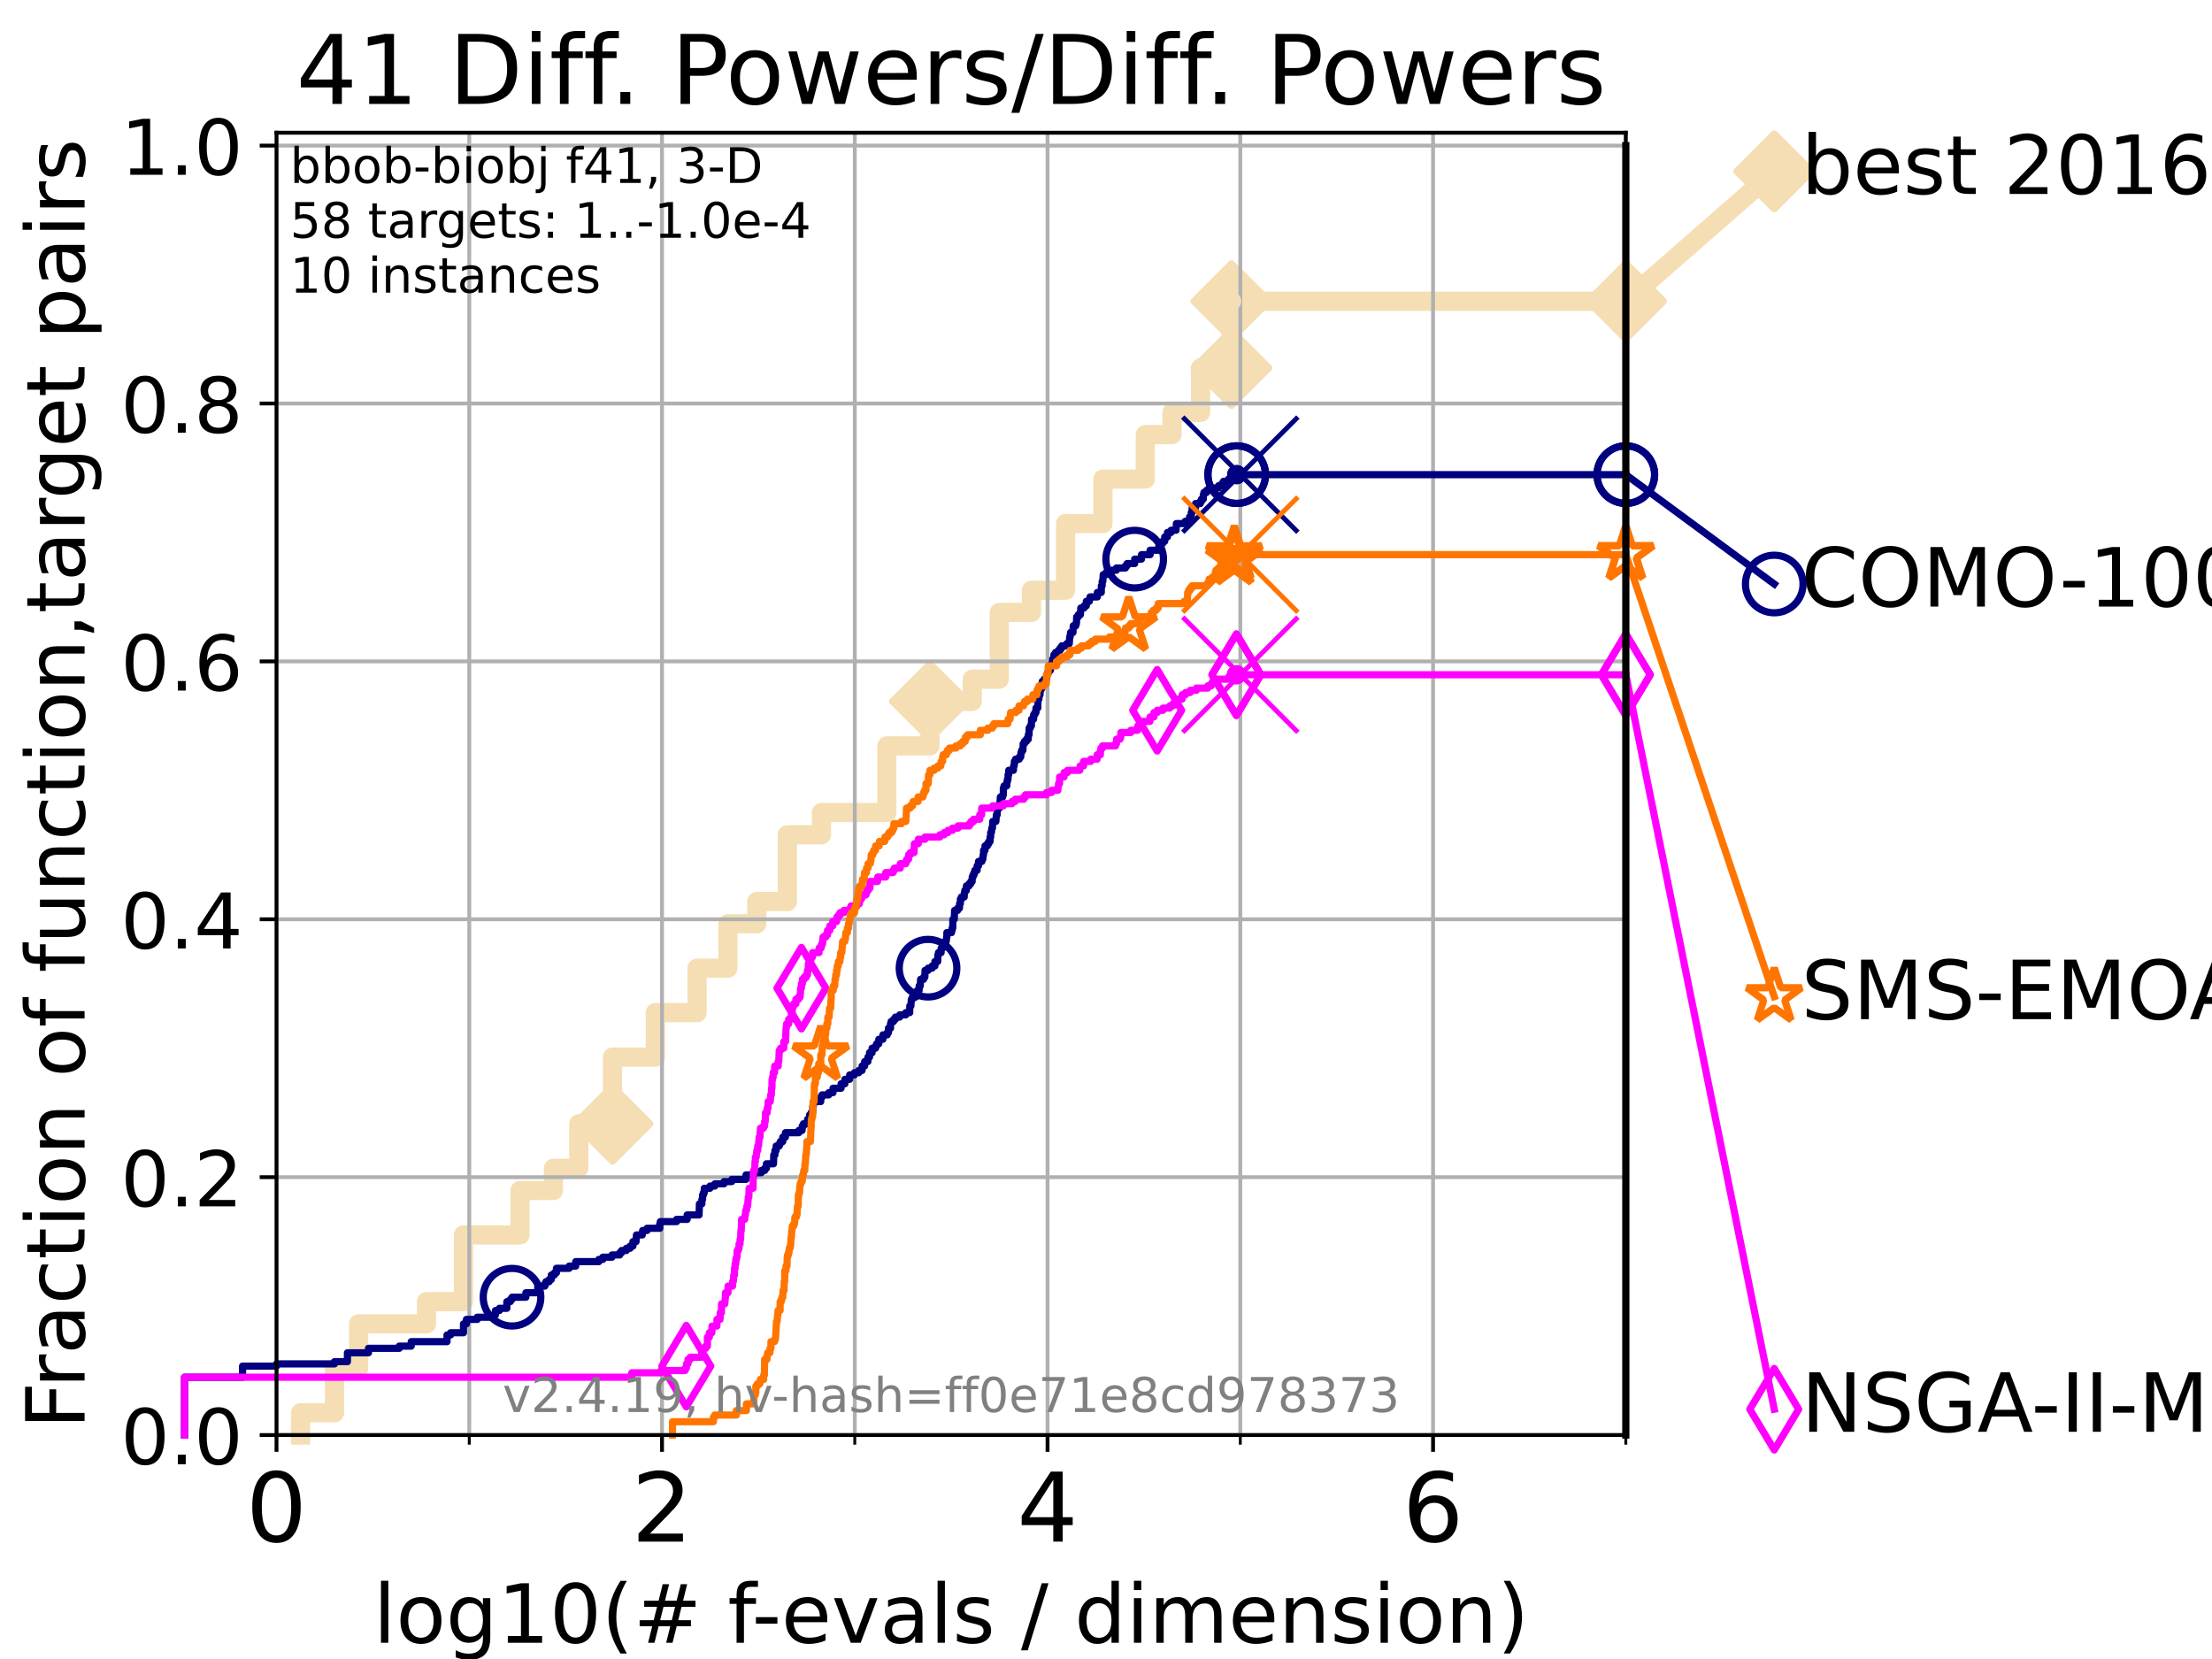<?xml version="1.0" encoding="utf-8" standalone="no"?>
<!DOCTYPE svg PUBLIC "-//W3C//DTD SVG 1.1//EN"
  "http://www.w3.org/Graphics/SVG/1.1/DTD/svg11.dtd">
<!-- Created with matplotlib (https://matplotlib.org/) -->
<svg height="345.6pt" version="1.1" viewBox="0 0 460.8 345.6" width="460.8pt" xmlns="http://www.w3.org/2000/svg" xmlns:xlink="http://www.w3.org/1999/xlink">
 <defs>
  <style type="text/css">*{stroke-linecap:butt;stroke-linejoin:round;}</style>
 </defs>
 <g id="figure_1">
  <g id="patch_1">
   <path d="M 0 345.6 
L 460.8 345.6 
L 460.8 0 
L 0 0 
z
" style="fill:#ffffff;"/>
  </g>
  <g id="axes_1">
   <g id="patch_2">
    <path d="M 57.6 298.944 
L 338.688 298.944 
L 338.688 27.648 
L 57.6 27.648 
z
" style="fill:#ffffff;"/>
   </g>
   <g id="line2d_1">
    <path d="M 62.617 298.944 
L 62.617 294.313 
L 69.688 294.313 
L 69.688 285.05 
L 74.705 285.05 
L 74.705 275.788 
L 88.847 275.788 
L 88.847 271.157 
L 96.552 271.157 
L 96.552 257.263 
L 108.326 257.263 
L 108.326 248.001 
L 115.291 248.001 
L 115.291 243.37 
L 120.572 243.37 
L 120.572 234.107 
L 127.59 234.107 
L 127.59 220.214 
L 136.52 220.214 
L 136.52 210.951 
L 145.213 210.951 
L 145.213 201.689 
L 151.635 201.689 
L 151.635 192.426 
L 157.66 192.426 
L 157.66 187.795 
L 164.024 187.795 
L 164.024 173.901 
L 171.117 173.901 
L 171.117 169.27 
L 184.745 169.27 
L 184.745 155.377 
L 193.734 155.377 
L 193.734 146.114 
L 202.539 146.114 
L 202.539 141.483 
L 208.173 141.483 
L 208.173 127.589 
L 214.88 127.589 
L 214.88 122.958 
L 221.98 122.958 
L 221.98 109.065 
L 229.762 109.065 
L 229.762 99.802 
L 238.583 99.802 
L 238.583 90.54 
L 244.159 90.54 
L 244.159 85.909 
L 250.108 85.909 
L 250.108 76.646 
L 256.532 76.646 
L 256.532 62.753 
L 338.688 62.753 
" style="fill:none;stroke:#f5deb3;stroke-linecap:square;stroke-width:4;"/>
   </g>
   <g id="line2d_2">
    <defs>
     <path d="M 0 7.778 
L 7.778 0 
L 0 -7.778 
L -7.778 0 
z
" id="ma8e6d228ae" style="stroke:#f5deb3;stroke-linejoin:miter;stroke-width:1.5;"/>
    </defs>
    <g>
     <use style="fill:#f5deb3;stroke:#f5deb3;stroke-linejoin:miter;stroke-width:1.5;" x="127.59" xlink:href="#ma8e6d228ae" y="234.107"/>
     <use style="fill:#f5deb3;stroke:#f5deb3;stroke-linejoin:miter;stroke-width:1.5;" x="193.734" xlink:href="#ma8e6d228ae" y="146.114"/>
     <use style="fill:#f5deb3;stroke:#f5deb3;stroke-linejoin:miter;stroke-width:1.5;" x="256.532" xlink:href="#ma8e6d228ae" y="76.646"/>
     <use style="fill:#f5deb3;stroke:#f5deb3;stroke-linejoin:miter;stroke-width:1.5;" x="256.532" xlink:href="#ma8e6d228ae" y="62.753"/>
     <use style="fill:#f5deb3;stroke:#f5deb3;stroke-linejoin:miter;stroke-width:1.5;" x="338.688" xlink:href="#ma8e6d228ae" y="62.753"/>
    </g>
   </g>
   <g id="line2d_3">
    <path style="fill:none;stroke:#f5deb3;stroke-linecap:square;stroke-width:4;"/>
    <g/>
   </g>
   <g id="line2d_4">
    <path d="M 338.688 62.753 
L 369.608 35.706 
" style="fill:none;stroke:#f5deb3;stroke-linecap:square;stroke-width:4;"/>
    <g>
     <use style="fill:#f5deb3;stroke:#f5deb3;stroke-linejoin:miter;stroke-width:1.5;" x="338.688" xlink:href="#ma8e6d228ae" y="62.753"/>
     <use style="fill:#f5deb3;stroke:#f5deb3;stroke-linejoin:miter;stroke-width:1.5;" x="369.608" xlink:href="#ma8e6d228ae" y="35.706"/>
    </g>
   </g>
   <g id="matplotlib.axis_1">
    <g id="xtick_1">
     <g id="line2d_5">
      <path clip-path="url(#p4a6351e7d5)" d="M 57.6 298.944 
L 57.6 27.648 
" style="fill:none;stroke:#b0b0b0;stroke-linecap:square;stroke-width:0.8;"/>
     </g>
     <g id="line2d_6">
      <defs>
       <path d="M 0 0 
L 0 3.5 
" id="m95c29243b0" style="stroke:#000000;stroke-width:0.8;"/>
      </defs>
      <g>
       <use style="stroke:#000000;stroke-width:0.8;" x="57.6" xlink:href="#m95c29243b0" y="298.944"/>
      </g>
     </g>
     <g id="text_1">
      <!-- 0 -->
      <g transform="translate(51.237 321.141)scale(0.2 -0.2)">
       <defs>
        <path d="M 31.781 66.406 
Q 24.172 66.406 20.328 58.906 
Q 16.5 51.422 16.5 36.375 
Q 16.5 21.391 20.328 13.891 
Q 24.172 6.391 31.781 6.391 
Q 39.453 6.391 43.281 13.891 
Q 47.125 21.391 47.125 36.375 
Q 47.125 51.422 43.281 58.906 
Q 39.453 66.406 31.781 66.406 
z
M 31.781 74.219 
Q 44.047 74.219 50.516 64.516 
Q 56.984 54.828 56.984 36.375 
Q 56.984 17.969 50.516 8.266 
Q 44.047 -1.422 31.781 -1.422 
Q 19.531 -1.422 13.062 8.266 
Q 6.594 17.969 6.594 36.375 
Q 6.594 54.828 13.062 64.516 
Q 19.531 74.219 31.781 74.219 
z
" id="DejaVuSans-48"/>
       </defs>
       <use xlink:href="#DejaVuSans-48"/>
      </g>
     </g>
    </g>
    <g id="xtick_2">
     <g id="line2d_7">
      <path clip-path="url(#p4a6351e7d5)" d="M 137.911 298.944 
L 137.911 27.648 
" style="fill:none;stroke:#b0b0b0;stroke-linecap:square;stroke-width:0.8;"/>
     </g>
     <g id="line2d_8">
      <g>
       <use style="stroke:#000000;stroke-width:0.8;" x="137.911" xlink:href="#m95c29243b0" y="298.944"/>
      </g>
     </g>
     <g id="text_2">
      <!-- 2 -->
      <g transform="translate(131.548 321.141)scale(0.2 -0.2)">
       <defs>
        <path d="M 19.188 8.297 
L 53.609 8.297 
L 53.609 0 
L 7.328 0 
L 7.328 8.297 
Q 12.938 14.109 22.625 23.891 
Q 32.328 33.688 34.812 36.531 
Q 39.547 41.844 41.422 45.531 
Q 43.312 49.219 43.312 52.781 
Q 43.312 58.594 39.234 62.25 
Q 35.156 65.922 28.609 65.922 
Q 23.969 65.922 18.812 64.312 
Q 13.672 62.703 7.812 59.422 
L 7.812 69.391 
Q 13.766 71.781 18.938 73 
Q 24.125 74.219 28.422 74.219 
Q 39.75 74.219 46.484 68.547 
Q 53.219 62.891 53.219 53.422 
Q 53.219 48.922 51.531 44.891 
Q 49.859 40.875 45.406 35.406 
Q 44.188 33.984 37.641 27.219 
Q 31.109 20.453 19.188 8.297 
z
" id="DejaVuSans-50"/>
       </defs>
       <use xlink:href="#DejaVuSans-50"/>
      </g>
     </g>
    </g>
    <g id="xtick_3">
     <g id="line2d_9">
      <path clip-path="url(#p4a6351e7d5)" d="M 218.222 298.944 
L 218.222 27.648 
" style="fill:none;stroke:#b0b0b0;stroke-linecap:square;stroke-width:0.8;"/>
     </g>
     <g id="line2d_10">
      <g>
       <use style="stroke:#000000;stroke-width:0.8;" x="218.222" xlink:href="#m95c29243b0" y="298.944"/>
      </g>
     </g>
     <g id="text_3">
      <!-- 4 -->
      <g transform="translate(211.859 321.141)scale(0.2 -0.2)">
       <defs>
        <path d="M 37.797 64.312 
L 12.891 25.391 
L 37.797 25.391 
z
M 35.203 72.906 
L 47.609 72.906 
L 47.609 25.391 
L 58.016 25.391 
L 58.016 17.188 
L 47.609 17.188 
L 47.609 0 
L 37.797 0 
L 37.797 17.188 
L 4.891 17.188 
L 4.891 26.703 
z
" id="DejaVuSans-52"/>
       </defs>
       <use xlink:href="#DejaVuSans-52"/>
      </g>
     </g>
    </g>
    <g id="xtick_4">
     <g id="line2d_11">
      <path clip-path="url(#p4a6351e7d5)" d="M 298.533 298.944 
L 298.533 27.648 
" style="fill:none;stroke:#b0b0b0;stroke-linecap:square;stroke-width:0.8;"/>
     </g>
     <g id="line2d_12">
      <g>
       <use style="stroke:#000000;stroke-width:0.8;" x="298.533" xlink:href="#m95c29243b0" y="298.944"/>
      </g>
     </g>
     <g id="text_4">
      <!-- 6 -->
      <g transform="translate(292.17 321.141)scale(0.2 -0.2)">
       <defs>
        <path d="M 33.016 40.375 
Q 26.375 40.375 22.484 35.828 
Q 18.609 31.297 18.609 23.391 
Q 18.609 15.531 22.484 10.953 
Q 26.375 6.391 33.016 6.391 
Q 39.656 6.391 43.531 10.953 
Q 47.406 15.531 47.406 23.391 
Q 47.406 31.297 43.531 35.828 
Q 39.656 40.375 33.016 40.375 
z
M 52.594 71.297 
L 52.594 62.312 
Q 48.875 64.062 45.094 64.984 
Q 41.312 65.922 37.594 65.922 
Q 27.828 65.922 22.672 59.328 
Q 17.531 52.734 16.797 39.406 
Q 19.672 43.656 24.016 45.922 
Q 28.375 48.188 33.594 48.188 
Q 44.578 48.188 50.953 41.516 
Q 57.328 34.859 57.328 23.391 
Q 57.328 12.156 50.688 5.359 
Q 44.047 -1.422 33.016 -1.422 
Q 20.359 -1.422 13.672 8.266 
Q 6.984 17.969 6.984 36.375 
Q 6.984 53.656 15.188 63.938 
Q 23.391 74.219 37.203 74.219 
Q 40.922 74.219 44.703 73.484 
Q 48.484 72.75 52.594 71.297 
z
" id="DejaVuSans-54"/>
       </defs>
       <use xlink:href="#DejaVuSans-54"/>
      </g>
     </g>
    </g>
    <g id="xtick_5">
     <g id="line2d_13">
      <path clip-path="url(#p4a6351e7d5)" d="M 97.755 298.944 
L 97.755 27.648 
" style="fill:none;stroke:#b0b0b0;stroke-linecap:square;stroke-width:0.8;"/>
     </g>
     <g id="line2d_14">
      <defs>
       <path d="M 0 0 
L 0 2 
" id="m13930a0fb4" style="stroke:#000000;stroke-width:0.6;"/>
      </defs>
      <g>
       <use style="stroke:#000000;stroke-width:0.6;" x="97.755" xlink:href="#m13930a0fb4" y="298.944"/>
      </g>
     </g>
    </g>
    <g id="xtick_6">
     <g id="line2d_15">
      <path clip-path="url(#p4a6351e7d5)" d="M 178.066 298.944 
L 178.066 27.648 
" style="fill:none;stroke:#b0b0b0;stroke-linecap:square;stroke-width:0.8;"/>
     </g>
     <g id="line2d_16">
      <g>
       <use style="stroke:#000000;stroke-width:0.6;" x="178.066" xlink:href="#m13930a0fb4" y="298.944"/>
      </g>
     </g>
    </g>
    <g id="xtick_7">
     <g id="line2d_17">
      <path clip-path="url(#p4a6351e7d5)" d="M 258.377 298.944 
L 258.377 27.648 
" style="fill:none;stroke:#b0b0b0;stroke-linecap:square;stroke-width:0.8;"/>
     </g>
     <g id="line2d_18">
      <g>
       <use style="stroke:#000000;stroke-width:0.6;" x="258.377" xlink:href="#m13930a0fb4" y="298.944"/>
      </g>
     </g>
    </g>
    <g id="xtick_8">
     <g id="line2d_19">
      <path clip-path="url(#p4a6351e7d5)" d="M 338.688 298.944 
L 338.688 27.648 
" style="fill:none;stroke:#b0b0b0;stroke-linecap:square;stroke-width:0.8;"/>
     </g>
     <g id="line2d_20">
      <g>
       <use style="stroke:#000000;stroke-width:0.6;" x="338.688" xlink:href="#m13930a0fb4" y="298.944"/>
      </g>
     </g>
    </g>
    <g id="text_5">
     <!-- log10(# f-evals / dimension) -->
     <g transform="translate(77.764 342.218)scale(0.17 -0.17)">
      <defs>
       <path d="M 9.422 75.984 
L 18.406 75.984 
L 18.406 0 
L 9.422 0 
z
" id="DejaVuSans-108"/>
       <path d="M 30.609 48.391 
Q 23.391 48.391 19.188 42.75 
Q 14.984 37.109 14.984 27.297 
Q 14.984 17.484 19.156 11.844 
Q 23.344 6.203 30.609 6.203 
Q 37.797 6.203 41.984 11.859 
Q 46.188 17.531 46.188 27.297 
Q 46.188 37.016 41.984 42.703 
Q 37.797 48.391 30.609 48.391 
z
M 30.609 56 
Q 42.328 56 49.016 48.375 
Q 55.719 40.766 55.719 27.297 
Q 55.719 13.875 49.016 6.219 
Q 42.328 -1.422 30.609 -1.422 
Q 18.844 -1.422 12.172 6.219 
Q 5.516 13.875 5.516 27.297 
Q 5.516 40.766 12.172 48.375 
Q 18.844 56 30.609 56 
z
" id="DejaVuSans-111"/>
       <path d="M 45.406 27.984 
Q 45.406 37.75 41.375 43.109 
Q 37.359 48.484 30.078 48.484 
Q 22.859 48.484 18.828 43.109 
Q 14.797 37.75 14.797 27.984 
Q 14.797 18.266 18.828 12.891 
Q 22.859 7.516 30.078 7.516 
Q 37.359 7.516 41.375 12.891 
Q 45.406 18.266 45.406 27.984 
z
M 54.391 6.781 
Q 54.391 -7.172 48.188 -13.984 
Q 42 -20.797 29.203 -20.797 
Q 24.469 -20.797 20.266 -20.094 
Q 16.062 -19.391 12.109 -17.922 
L 12.109 -9.188 
Q 16.062 -11.328 19.922 -12.344 
Q 23.781 -13.375 27.781 -13.375 
Q 36.625 -13.375 41.016 -8.766 
Q 45.406 -4.156 45.406 5.172 
L 45.406 9.625 
Q 42.625 4.781 38.281 2.391 
Q 33.938 0 27.875 0 
Q 17.828 0 11.672 7.656 
Q 5.516 15.328 5.516 27.984 
Q 5.516 40.672 11.672 48.328 
Q 17.828 56 27.875 56 
Q 33.938 56 38.281 53.609 
Q 42.625 51.219 45.406 46.391 
L 45.406 54.688 
L 54.391 54.688 
z
" id="DejaVuSans-103"/>
       <path d="M 12.406 8.297 
L 28.516 8.297 
L 28.516 63.922 
L 10.984 60.406 
L 10.984 69.391 
L 28.422 72.906 
L 38.281 72.906 
L 38.281 8.297 
L 54.391 8.297 
L 54.391 0 
L 12.406 0 
z
" id="DejaVuSans-49"/>
       <path d="M 31 75.875 
Q 24.469 64.656 21.281 53.656 
Q 18.109 42.672 18.109 31.391 
Q 18.109 20.125 21.312 9.062 
Q 24.516 -2 31 -13.188 
L 23.188 -13.188 
Q 15.875 -1.703 12.234 9.375 
Q 8.594 20.453 8.594 31.391 
Q 8.594 42.281 12.203 53.312 
Q 15.828 64.359 23.188 75.875 
z
" id="DejaVuSans-40"/>
       <path d="M 51.125 44 
L 36.922 44 
L 32.812 27.688 
L 47.125 27.688 
z
M 43.797 71.781 
L 38.719 51.516 
L 52.984 51.516 
L 58.109 71.781 
L 65.922 71.781 
L 60.891 51.516 
L 76.125 51.516 
L 76.125 44 
L 58.984 44 
L 54.984 27.688 
L 70.516 27.688 
L 70.516 20.219 
L 53.078 20.219 
L 48 0 
L 40.188 0 
L 45.219 20.219 
L 30.906 20.219 
L 25.875 0 
L 18.016 0 
L 23.094 20.219 
L 7.719 20.219 
L 7.719 27.688 
L 24.906 27.688 
L 29 44 
L 13.281 44 
L 13.281 51.516 
L 30.906 51.516 
L 35.891 71.781 
z
" id="DejaVuSans-35"/>
       <path id="DejaVuSans-32"/>
       <path d="M 37.109 75.984 
L 37.109 68.5 
L 28.516 68.5 
Q 23.688 68.5 21.797 66.547 
Q 19.922 64.594 19.922 59.516 
L 19.922 54.688 
L 34.719 54.688 
L 34.719 47.703 
L 19.922 47.703 
L 19.922 0 
L 10.891 0 
L 10.891 47.703 
L 2.297 47.703 
L 2.297 54.688 
L 10.891 54.688 
L 10.891 58.5 
Q 10.891 67.625 15.141 71.797 
Q 19.391 75.984 28.609 75.984 
z
" id="DejaVuSans-102"/>
       <path d="M 4.891 31.391 
L 31.203 31.391 
L 31.203 23.391 
L 4.891 23.391 
z
" id="DejaVuSans-45"/>
       <path d="M 56.203 29.594 
L 56.203 25.203 
L 14.891 25.203 
Q 15.484 15.922 20.484 11.062 
Q 25.484 6.203 34.422 6.203 
Q 39.594 6.203 44.453 7.469 
Q 49.312 8.734 54.109 11.281 
L 54.109 2.781 
Q 49.266 0.734 44.188 -0.344 
Q 39.109 -1.422 33.891 -1.422 
Q 20.797 -1.422 13.156 6.188 
Q 5.516 13.812 5.516 26.812 
Q 5.516 40.234 12.766 48.109 
Q 20.016 56 32.328 56 
Q 43.359 56 49.781 48.891 
Q 56.203 41.797 56.203 29.594 
z
M 47.219 32.234 
Q 47.125 39.594 43.094 43.984 
Q 39.062 48.391 32.422 48.391 
Q 24.906 48.391 20.391 44.141 
Q 15.875 39.891 15.188 32.172 
z
" id="DejaVuSans-101"/>
       <path d="M 2.984 54.688 
L 12.5 54.688 
L 29.594 8.797 
L 46.688 54.688 
L 56.203 54.688 
L 35.688 0 
L 23.484 0 
z
" id="DejaVuSans-118"/>
       <path d="M 34.281 27.484 
Q 23.391 27.484 19.188 25 
Q 14.984 22.516 14.984 16.5 
Q 14.984 11.719 18.141 8.906 
Q 21.297 6.109 26.703 6.109 
Q 34.188 6.109 38.703 11.406 
Q 43.219 16.703 43.219 25.484 
L 43.219 27.484 
z
M 52.203 31.203 
L 52.203 0 
L 43.219 0 
L 43.219 8.297 
Q 40.141 3.328 35.547 0.953 
Q 30.953 -1.422 24.312 -1.422 
Q 15.922 -1.422 10.953 3.297 
Q 6 8.016 6 15.922 
Q 6 25.141 12.172 29.828 
Q 18.359 34.516 30.609 34.516 
L 43.219 34.516 
L 43.219 35.406 
Q 43.219 41.609 39.141 45 
Q 35.062 48.391 27.688 48.391 
Q 23 48.391 18.547 47.266 
Q 14.109 46.141 10.016 43.891 
L 10.016 52.203 
Q 14.938 54.109 19.578 55.047 
Q 24.219 56 28.609 56 
Q 40.484 56 46.344 49.844 
Q 52.203 43.703 52.203 31.203 
z
" id="DejaVuSans-97"/>
       <path d="M 44.281 53.078 
L 44.281 44.578 
Q 40.484 46.531 36.375 47.5 
Q 32.281 48.484 27.875 48.484 
Q 21.188 48.484 17.844 46.438 
Q 14.5 44.391 14.5 40.281 
Q 14.5 37.156 16.891 35.375 
Q 19.281 33.594 26.516 31.984 
L 29.594 31.297 
Q 39.156 29.25 43.188 25.516 
Q 47.219 21.781 47.219 15.094 
Q 47.219 7.469 41.188 3.016 
Q 35.156 -1.422 24.609 -1.422 
Q 20.219 -1.422 15.453 -0.562 
Q 10.688 0.297 5.422 2 
L 5.422 11.281 
Q 10.406 8.688 15.234 7.391 
Q 20.062 6.109 24.812 6.109 
Q 31.156 6.109 34.562 8.281 
Q 37.984 10.453 37.984 14.406 
Q 37.984 18.062 35.516 20.016 
Q 33.062 21.969 24.703 23.781 
L 21.578 24.516 
Q 13.234 26.266 9.516 29.906 
Q 5.812 33.547 5.812 39.891 
Q 5.812 47.609 11.281 51.797 
Q 16.75 56 26.812 56 
Q 31.781 56 36.172 55.266 
Q 40.578 54.547 44.281 53.078 
z
" id="DejaVuSans-115"/>
       <path d="M 25.391 72.906 
L 33.688 72.906 
L 8.297 -9.281 
L 0 -9.281 
z
" id="DejaVuSans-47"/>
       <path d="M 45.406 46.391 
L 45.406 75.984 
L 54.391 75.984 
L 54.391 0 
L 45.406 0 
L 45.406 8.203 
Q 42.578 3.328 38.25 0.953 
Q 33.938 -1.422 27.875 -1.422 
Q 17.969 -1.422 11.734 6.484 
Q 5.516 14.406 5.516 27.297 
Q 5.516 40.188 11.734 48.094 
Q 17.969 56 27.875 56 
Q 33.938 56 38.25 53.625 
Q 42.578 51.266 45.406 46.391 
z
M 14.797 27.297 
Q 14.797 17.391 18.875 11.75 
Q 22.953 6.109 30.078 6.109 
Q 37.203 6.109 41.297 11.75 
Q 45.406 17.391 45.406 27.297 
Q 45.406 37.203 41.297 42.844 
Q 37.203 48.484 30.078 48.484 
Q 22.953 48.484 18.875 42.844 
Q 14.797 37.203 14.797 27.297 
z
" id="DejaVuSans-100"/>
       <path d="M 9.422 54.688 
L 18.406 54.688 
L 18.406 0 
L 9.422 0 
z
M 9.422 75.984 
L 18.406 75.984 
L 18.406 64.594 
L 9.422 64.594 
z
" id="DejaVuSans-105"/>
       <path d="M 52 44.188 
Q 55.375 50.25 60.062 53.125 
Q 64.75 56 71.094 56 
Q 79.641 56 84.281 50.016 
Q 88.922 44.047 88.922 33.016 
L 88.922 0 
L 79.891 0 
L 79.891 32.719 
Q 79.891 40.578 77.094 44.375 
Q 74.312 48.188 68.609 48.188 
Q 61.625 48.188 57.562 43.547 
Q 53.516 38.922 53.516 30.906 
L 53.516 0 
L 44.484 0 
L 44.484 32.719 
Q 44.484 40.625 41.703 44.406 
Q 38.922 48.188 33.109 48.188 
Q 26.219 48.188 22.156 43.531 
Q 18.109 38.875 18.109 30.906 
L 18.109 0 
L 9.078 0 
L 9.078 54.688 
L 18.109 54.688 
L 18.109 46.188 
Q 21.188 51.219 25.484 53.609 
Q 29.781 56 35.688 56 
Q 41.656 56 45.828 52.969 
Q 50 49.953 52 44.188 
z
" id="DejaVuSans-109"/>
       <path d="M 54.891 33.016 
L 54.891 0 
L 45.906 0 
L 45.906 32.719 
Q 45.906 40.484 42.875 44.328 
Q 39.844 48.188 33.797 48.188 
Q 26.516 48.188 22.312 43.547 
Q 18.109 38.922 18.109 30.906 
L 18.109 0 
L 9.078 0 
L 9.078 54.688 
L 18.109 54.688 
L 18.109 46.188 
Q 21.344 51.125 25.703 53.562 
Q 30.078 56 35.797 56 
Q 45.219 56 50.047 50.172 
Q 54.891 44.344 54.891 33.016 
z
" id="DejaVuSans-110"/>
       <path d="M 8.016 75.875 
L 15.828 75.875 
Q 23.141 64.359 26.781 53.312 
Q 30.422 42.281 30.422 31.391 
Q 30.422 20.453 26.781 9.375 
Q 23.141 -1.703 15.828 -13.188 
L 8.016 -13.188 
Q 14.5 -2 17.703 9.062 
Q 20.906 20.125 20.906 31.391 
Q 20.906 42.672 17.703 53.656 
Q 14.5 64.656 8.016 75.875 
z
" id="DejaVuSans-41"/>
      </defs>
      <use xlink:href="#DejaVuSans-108"/>
      <use x="27.783" xlink:href="#DejaVuSans-111"/>
      <use x="88.965" xlink:href="#DejaVuSans-103"/>
      <use x="152.441" xlink:href="#DejaVuSans-49"/>
      <use x="216.064" xlink:href="#DejaVuSans-48"/>
      <use x="279.688" xlink:href="#DejaVuSans-40"/>
      <use x="318.701" xlink:href="#DejaVuSans-35"/>
      <use x="402.49" xlink:href="#DejaVuSans-32"/>
      <use x="434.277" xlink:href="#DejaVuSans-102"/>
      <use x="463.982" xlink:href="#DejaVuSans-45"/>
      <use x="500.066" xlink:href="#DejaVuSans-101"/>
      <use x="561.59" xlink:href="#DejaVuSans-118"/>
      <use x="620.77" xlink:href="#DejaVuSans-97"/>
      <use x="682.049" xlink:href="#DejaVuSans-108"/>
      <use x="709.832" xlink:href="#DejaVuSans-115"/>
      <use x="761.932" xlink:href="#DejaVuSans-32"/>
      <use x="793.719" xlink:href="#DejaVuSans-47"/>
      <use x="827.41" xlink:href="#DejaVuSans-32"/>
      <use x="859.197" xlink:href="#DejaVuSans-100"/>
      <use x="922.674" xlink:href="#DejaVuSans-105"/>
      <use x="950.457" xlink:href="#DejaVuSans-109"/>
      <use x="1047.869" xlink:href="#DejaVuSans-101"/>
      <use x="1109.393" xlink:href="#DejaVuSans-110"/>
      <use x="1172.771" xlink:href="#DejaVuSans-115"/>
      <use x="1224.871" xlink:href="#DejaVuSans-105"/>
      <use x="1252.654" xlink:href="#DejaVuSans-111"/>
      <use x="1313.836" xlink:href="#DejaVuSans-110"/>
      <use x="1377.215" xlink:href="#DejaVuSans-41"/>
     </g>
    </g>
   </g>
   <g id="matplotlib.axis_2">
    <g id="ytick_1">
     <g id="line2d_21">
      <path clip-path="url(#p4a6351e7d5)" d="M 57.6 298.944 
L 338.688 298.944 
" style="fill:none;stroke:#b0b0b0;stroke-linecap:square;stroke-width:0.8;"/>
     </g>
     <g id="line2d_22">
      <defs>
       <path d="M 0 0 
L -3.5 0 
" id="m2079586fed" style="stroke:#000000;stroke-width:0.8;"/>
      </defs>
      <g>
       <use style="stroke:#000000;stroke-width:0.8;" x="57.6" xlink:href="#m2079586fed" y="298.944"/>
      </g>
     </g>
     <g id="text_6">
      <!-- 0.0 -->
      <g transform="translate(25.155 305.023)scale(0.16 -0.16)">
       <defs>
        <path d="M 10.688 12.406 
L 21 12.406 
L 21 0 
L 10.688 0 
z
" id="DejaVuSans-46"/>
       </defs>
       <use xlink:href="#DejaVuSans-48"/>
       <use x="63.623" xlink:href="#DejaVuSans-46"/>
       <use x="95.41" xlink:href="#DejaVuSans-48"/>
      </g>
     </g>
    </g>
    <g id="ytick_2">
     <g id="line2d_23">
      <path clip-path="url(#p4a6351e7d5)" d="M 57.6 245.222 
L 338.688 245.222 
" style="fill:none;stroke:#b0b0b0;stroke-linecap:square;stroke-width:0.8;"/>
     </g>
     <g id="line2d_24">
      <g>
       <use style="stroke:#000000;stroke-width:0.8;" x="57.6" xlink:href="#m2079586fed" y="245.222"/>
      </g>
     </g>
     <g id="text_7">
      <!-- 0.2 -->
      <g transform="translate(25.155 251.301)scale(0.16 -0.16)">
       <use xlink:href="#DejaVuSans-48"/>
       <use x="63.623" xlink:href="#DejaVuSans-46"/>
       <use x="95.41" xlink:href="#DejaVuSans-50"/>
      </g>
     </g>
    </g>
    <g id="ytick_3">
     <g id="line2d_25">
      <path clip-path="url(#p4a6351e7d5)" d="M 57.6 191.5 
L 338.688 191.5 
" style="fill:none;stroke:#b0b0b0;stroke-linecap:square;stroke-width:0.8;"/>
     </g>
     <g id="line2d_26">
      <g>
       <use style="stroke:#000000;stroke-width:0.8;" x="57.6" xlink:href="#m2079586fed" y="191.5"/>
      </g>
     </g>
     <g id="text_8">
      <!-- 0.4 -->
      <g transform="translate(25.155 197.579)scale(0.16 -0.16)">
       <use xlink:href="#DejaVuSans-48"/>
       <use x="63.623" xlink:href="#DejaVuSans-46"/>
       <use x="95.41" xlink:href="#DejaVuSans-52"/>
      </g>
     </g>
    </g>
    <g id="ytick_4">
     <g id="line2d_27">
      <path clip-path="url(#p4a6351e7d5)" d="M 57.6 137.778 
L 338.688 137.778 
" style="fill:none;stroke:#b0b0b0;stroke-linecap:square;stroke-width:0.8;"/>
     </g>
     <g id="line2d_28">
      <g>
       <use style="stroke:#000000;stroke-width:0.8;" x="57.6" xlink:href="#m2079586fed" y="137.778"/>
      </g>
     </g>
     <g id="text_9">
      <!-- 0.6 -->
      <g transform="translate(25.155 143.857)scale(0.16 -0.16)">
       <use xlink:href="#DejaVuSans-48"/>
       <use x="63.623" xlink:href="#DejaVuSans-46"/>
       <use x="95.41" xlink:href="#DejaVuSans-54"/>
      </g>
     </g>
    </g>
    <g id="ytick_5">
     <g id="line2d_29">
      <path clip-path="url(#p4a6351e7d5)" d="M 57.6 84.056 
L 338.688 84.056 
" style="fill:none;stroke:#b0b0b0;stroke-linecap:square;stroke-width:0.8;"/>
     </g>
     <g id="line2d_30">
      <g>
       <use style="stroke:#000000;stroke-width:0.8;" x="57.6" xlink:href="#m2079586fed" y="84.056"/>
      </g>
     </g>
     <g id="text_10">
      <!-- 0.8 -->
      <g transform="translate(25.155 90.135)scale(0.16 -0.16)">
       <defs>
        <path d="M 31.781 34.625 
Q 24.75 34.625 20.719 30.859 
Q 16.703 27.094 16.703 20.516 
Q 16.703 13.922 20.719 10.156 
Q 24.75 6.391 31.781 6.391 
Q 38.812 6.391 42.859 10.172 
Q 46.922 13.969 46.922 20.516 
Q 46.922 27.094 42.891 30.859 
Q 38.875 34.625 31.781 34.625 
z
M 21.922 38.812 
Q 15.578 40.375 12.031 44.719 
Q 8.5 49.078 8.5 55.328 
Q 8.5 64.062 14.719 69.141 
Q 20.953 74.219 31.781 74.219 
Q 42.672 74.219 48.875 69.141 
Q 55.078 64.062 55.078 55.328 
Q 55.078 49.078 51.531 44.719 
Q 48 40.375 41.703 38.812 
Q 48.828 37.156 52.797 32.312 
Q 56.781 27.484 56.781 20.516 
Q 56.781 9.906 50.312 4.234 
Q 43.844 -1.422 31.781 -1.422 
Q 19.734 -1.422 13.25 4.234 
Q 6.781 9.906 6.781 20.516 
Q 6.781 27.484 10.781 32.312 
Q 14.797 37.156 21.922 38.812 
z
M 18.312 54.391 
Q 18.312 48.734 21.844 45.562 
Q 25.391 42.391 31.781 42.391 
Q 38.141 42.391 41.719 45.562 
Q 45.312 48.734 45.312 54.391 
Q 45.312 60.062 41.719 63.234 
Q 38.141 66.406 31.781 66.406 
Q 25.391 66.406 21.844 63.234 
Q 18.312 60.062 18.312 54.391 
z
" id="DejaVuSans-56"/>
       </defs>
       <use xlink:href="#DejaVuSans-48"/>
       <use x="63.623" xlink:href="#DejaVuSans-46"/>
       <use x="95.41" xlink:href="#DejaVuSans-56"/>
      </g>
     </g>
    </g>
    <g id="ytick_6">
     <g id="line2d_31">
      <path clip-path="url(#p4a6351e7d5)" d="M 57.6 30.334 
L 338.688 30.334 
" style="fill:none;stroke:#b0b0b0;stroke-linecap:square;stroke-width:0.8;"/>
     </g>
     <g id="line2d_32">
      <g>
       <use style="stroke:#000000;stroke-width:0.8;" x="57.6" xlink:href="#m2079586fed" y="30.334"/>
      </g>
     </g>
     <g id="text_11">
      <!-- 1.0 -->
      <g transform="translate(25.155 36.413)scale(0.16 -0.16)">
       <use xlink:href="#DejaVuSans-49"/>
       <use x="63.623" xlink:href="#DejaVuSans-46"/>
       <use x="95.41" xlink:href="#DejaVuSans-48"/>
      </g>
     </g>
    </g>
    <g id="text_12">
     <!-- Fraction of function,target pairs -->
     <g transform="translate(17.62 297.681)rotate(-90)scale(0.17 -0.17)">
      <defs>
       <path d="M 9.812 72.906 
L 51.703 72.906 
L 51.703 64.594 
L 19.672 64.594 
L 19.672 43.109 
L 48.578 43.109 
L 48.578 34.812 
L 19.672 34.812 
L 19.672 0 
L 9.812 0 
z
" id="DejaVuSans-70"/>
       <path d="M 41.109 46.297 
Q 39.594 47.172 37.812 47.578 
Q 36.031 48 33.891 48 
Q 26.266 48 22.188 43.047 
Q 18.109 38.094 18.109 28.812 
L 18.109 0 
L 9.078 0 
L 9.078 54.688 
L 18.109 54.688 
L 18.109 46.188 
Q 20.953 51.172 25.484 53.578 
Q 30.031 56 36.531 56 
Q 37.453 56 38.578 55.875 
Q 39.703 55.766 41.062 55.516 
z
" id="DejaVuSans-114"/>
       <path d="M 48.781 52.594 
L 48.781 44.188 
Q 44.969 46.297 41.141 47.344 
Q 37.312 48.391 33.406 48.391 
Q 24.656 48.391 19.812 42.844 
Q 14.984 37.312 14.984 27.297 
Q 14.984 17.281 19.812 11.734 
Q 24.656 6.203 33.406 6.203 
Q 37.312 6.203 41.141 7.25 
Q 44.969 8.297 48.781 10.406 
L 48.781 2.094 
Q 45.016 0.344 40.984 -0.531 
Q 36.969 -1.422 32.422 -1.422 
Q 20.062 -1.422 12.781 6.344 
Q 5.516 14.109 5.516 27.297 
Q 5.516 40.672 12.859 48.328 
Q 20.219 56 33.016 56 
Q 37.156 56 41.109 55.141 
Q 45.062 54.297 48.781 52.594 
z
" id="DejaVuSans-99"/>
       <path d="M 18.312 70.219 
L 18.312 54.688 
L 36.812 54.688 
L 36.812 47.703 
L 18.312 47.703 
L 18.312 18.016 
Q 18.312 11.328 20.141 9.422 
Q 21.969 7.516 27.594 7.516 
L 36.812 7.516 
L 36.812 0 
L 27.594 0 
Q 17.188 0 13.234 3.875 
Q 9.281 7.766 9.281 18.016 
L 9.281 47.703 
L 2.688 47.703 
L 2.688 54.688 
L 9.281 54.688 
L 9.281 70.219 
z
" id="DejaVuSans-116"/>
       <path d="M 8.5 21.578 
L 8.5 54.688 
L 17.484 54.688 
L 17.484 21.922 
Q 17.484 14.156 20.5 10.266 
Q 23.531 6.391 29.594 6.391 
Q 36.859 6.391 41.078 11.031 
Q 45.312 15.672 45.312 23.688 
L 45.312 54.688 
L 54.297 54.688 
L 54.297 0 
L 45.312 0 
L 45.312 8.406 
Q 42.047 3.422 37.719 1 
Q 33.406 -1.422 27.688 -1.422 
Q 18.266 -1.422 13.375 4.438 
Q 8.5 10.297 8.5 21.578 
z
M 31.109 56 
z
" id="DejaVuSans-117"/>
       <path d="M 11.719 12.406 
L 22.016 12.406 
L 22.016 4 
L 14.016 -11.625 
L 7.719 -11.625 
L 11.719 4 
z
" id="DejaVuSans-44"/>
       <path d="M 18.109 8.203 
L 18.109 -20.797 
L 9.078 -20.797 
L 9.078 54.688 
L 18.109 54.688 
L 18.109 46.391 
Q 20.953 51.266 25.266 53.625 
Q 29.594 56 35.594 56 
Q 45.562 56 51.781 48.094 
Q 58.016 40.188 58.016 27.297 
Q 58.016 14.406 51.781 6.484 
Q 45.562 -1.422 35.594 -1.422 
Q 29.594 -1.422 25.266 0.953 
Q 20.953 3.328 18.109 8.203 
z
M 48.688 27.297 
Q 48.688 37.203 44.609 42.844 
Q 40.531 48.484 33.406 48.484 
Q 26.266 48.484 22.188 42.844 
Q 18.109 37.203 18.109 27.297 
Q 18.109 17.391 22.188 11.75 
Q 26.266 6.109 33.406 6.109 
Q 40.531 6.109 44.609 11.75 
Q 48.688 17.391 48.688 27.297 
z
" id="DejaVuSans-112"/>
      </defs>
      <use xlink:href="#DejaVuSans-70"/>
      <use x="50.27" xlink:href="#DejaVuSans-114"/>
      <use x="91.383" xlink:href="#DejaVuSans-97"/>
      <use x="152.662" xlink:href="#DejaVuSans-99"/>
      <use x="207.643" xlink:href="#DejaVuSans-116"/>
      <use x="246.852" xlink:href="#DejaVuSans-105"/>
      <use x="274.635" xlink:href="#DejaVuSans-111"/>
      <use x="335.816" xlink:href="#DejaVuSans-110"/>
      <use x="399.195" xlink:href="#DejaVuSans-32"/>
      <use x="430.982" xlink:href="#DejaVuSans-111"/>
      <use x="492.164" xlink:href="#DejaVuSans-102"/>
      <use x="527.369" xlink:href="#DejaVuSans-32"/>
      <use x="559.156" xlink:href="#DejaVuSans-102"/>
      <use x="594.361" xlink:href="#DejaVuSans-117"/>
      <use x="657.74" xlink:href="#DejaVuSans-110"/>
      <use x="721.119" xlink:href="#DejaVuSans-99"/>
      <use x="776.1" xlink:href="#DejaVuSans-116"/>
      <use x="815.309" xlink:href="#DejaVuSans-105"/>
      <use x="843.092" xlink:href="#DejaVuSans-111"/>
      <use x="904.273" xlink:href="#DejaVuSans-110"/>
      <use x="967.652" xlink:href="#DejaVuSans-44"/>
      <use x="999.439" xlink:href="#DejaVuSans-116"/>
      <use x="1038.648" xlink:href="#DejaVuSans-97"/>
      <use x="1099.928" xlink:href="#DejaVuSans-114"/>
      <use x="1139.291" xlink:href="#DejaVuSans-103"/>
      <use x="1202.768" xlink:href="#DejaVuSans-101"/>
      <use x="1264.291" xlink:href="#DejaVuSans-116"/>
      <use x="1303.5" xlink:href="#DejaVuSans-32"/>
      <use x="1335.287" xlink:href="#DejaVuSans-112"/>
      <use x="1398.764" xlink:href="#DejaVuSans-97"/>
      <use x="1460.043" xlink:href="#DejaVuSans-105"/>
      <use x="1487.826" xlink:href="#DejaVuSans-114"/>
      <use x="1528.939" xlink:href="#DejaVuSans-115"/>
     </g>
    </g>
   </g>
   <g id="line2d_33">
    <defs>
     <path d="M 0 1.5 
C 0.398 1.5 0.779 1.342 1.061 1.061 
C 1.342 0.779 1.5 0.398 1.5 0 
C 1.5 -0.398 1.342 -0.779 1.061 -1.061 
C 0.779 -1.342 0.398 -1.5 0 -1.5 
C -0.398 -1.5 -0.779 -1.342 -1.061 -1.061 
C -1.342 -0.779 -1.5 -0.398 -1.5 0 
C -1.5 0.398 -1.342 0.779 -1.061 1.061 
C -0.779 1.342 -0.398 1.5 0 1.5 
z
" id="md71bc20cb1" style="stroke:#f5deb3;"/>
    </defs>
    <g>
     <use style="fill:#f5deb3;stroke:#f5deb3;" x="256.532" xlink:href="#md71bc20cb1" y="62.753"/>
     <use style="fill:#f5deb3;stroke:#f5deb3;" x="256.532" xlink:href="#md71bc20cb1" y="62.753"/>
    </g>
   </g>
   <g id="line2d_34">
    <defs>
     <path d="M 0 1.5 
C 0.398 1.5 0.779 1.342 1.061 1.061 
C 1.342 0.779 1.5 0.398 1.5 0 
C 1.5 -0.398 1.342 -0.779 1.061 -1.061 
C 0.779 -1.342 0.398 -1.5 0 -1.5 
C -0.398 -1.5 -0.779 -1.342 -1.061 -1.061 
C -1.342 -0.779 -1.5 -0.398 -1.5 0 
C -1.5 0.398 -1.342 0.779 -1.061 1.061 
C -0.779 1.342 -0.398 1.5 0 1.5 
z
" id="mcaeebad317" style="stroke:#000080;"/>
    </defs>
    <g>
     <use style="fill:#000080;stroke:#000080;" x="257.628" xlink:href="#mcaeebad317" y="98.876"/>
     <use style="fill:#000080;stroke:#000080;" x="257.628" xlink:href="#mcaeebad317" y="98.876"/>
    </g>
   </g>
   <g id="line2d_35">
    <path d="M 38.441 298.944 
L 38.441 286.903 
L 50.529 286.903 
L 50.529 284.587 
L 57.6 284.587 
L 57.6 284.124 
L 69.688 284.124 
L 69.688 283.661 
L 72.376 283.661 
L 72.376 281.809 
L 76.759 281.809 
L 76.759 280.882 
L 83.172 280.882 
L 83.172 280.419 
L 85.667 280.419 
L 85.667 279.493 
L 93.122 279.493 
L 93.122 278.104 
L 93.864 278.104 
L 93.864 277.64 
L 96.552 277.64 
L 96.552 275.788 
L 97.164 275.788 
L 97.164 274.862 
L 99.418 274.862 
L 99.418 274.399 
L 102.772 274.399 
L 102.772 273.935 
L 103.203 273.935 
L 103.203 273.009 
L 104.034 273.009 
L 104.034 272.546 
L 105.585 272.546 
L 105.585 271.157 
L 106.312 271.157 
L 106.312 270.694 
L 106.664 270.694 
L 106.664 270.231 
L 109.55 270.231 
L 109.55 269.304 
L 112.026 269.304 
L 112.026 267.915 
L 113.501 267.915 
L 113.501 267.452 
L 113.735 267.452 
L 113.735 266.989 
L 114.419 266.989 
L 114.419 266.526 
L 114.86 266.526 
L 114.86 265.599 
L 115.502 265.599 
L 115.502 265.136 
L 115.918 265.136 
L 115.918 264.21 
L 118.577 264.21 
L 118.577 263.747 
L 119.932 263.747 
L 119.932 262.821 
L 124.744 262.821 
L 124.744 262.357 
L 125.589 262.357 
L 125.589 261.894 
L 127.485 261.894 
L 127.485 261.431 
L 129.099 261.431 
L 129.099 260.968 
L 129.48 260.968 
L 129.48 260.505 
L 130.488 260.505 
L 130.488 260.042 
L 131.27 260.042 
L 131.27 259.579 
L 131.856 259.579 
L 131.856 258.653 
L 132.502 258.653 
L 132.581 257.263 
L 133.8 257.263 
L 133.873 256.337 
L 134.801 256.337 
L 134.801 255.874 
L 137.439 255.874 
L 137.439 254.948 
L 137.559 254.948 
L 137.559 254.484 
L 140.944 254.484 
L 140.944 254.021 
L 143.144 254.021 
L 143.144 253.095 
L 145.629 253.095 
L 145.703 250.779 
L 146.216 250.779 
L 146.216 249.853 
L 146.36 249.853 
L 146.36 248.927 
L 146.538 248.927 
L 146.538 248.464 
L 146.714 248.464 
L 146.714 247.538 
L 147.901 247.538 
L 147.901 247.075 
L 148.92 247.075 
L 148.92 246.611 
L 150.822 246.611 
L 150.822 246.148 
L 152.436 246.148 
L 152.436 245.685 
L 155.404 245.685 
L 155.404 244.759 
L 157.109 244.759 
L 157.109 244.296 
L 158.591 244.296 
L 158.591 243.833 
L 159.304 243.833 
L 159.304 243.37 
L 159.658 243.37 
L 159.658 242.443 
L 161.131 242.443 
L 161.192 240.591 
L 161.435 240.591 
L 161.435 239.665 
L 161.69 239.665 
L 161.69 238.738 
L 162.332 238.738 
L 162.332 238.275 
L 162.56 238.275 
L 162.56 237.812 
L 163.062 237.812 
L 163.062 236.886 
L 163.616 236.886 
L 163.616 235.96 
L 166.403 235.96 
L 166.403 235.496 
L 167.093 235.496 
L 167.115 234.57 
L 167.363 234.57 
L 167.363 234.107 
L 168.222 234.107 
L 168.222 233.181 
L 168.617 233.181 
L 168.657 232.255 
L 168.973 232.255 
L 168.973 231.792 
L 169.283 231.792 
L 169.341 230.402 
L 169.437 230.402 
L 169.437 229.476 
L 170.969 229.476 
L 170.969 228.55 
L 171.246 228.55 
L 171.246 228.087 
L 172.642 228.087 
L 172.642 227.623 
L 173.531 227.623 
L 173.531 226.697 
L 175.212 226.697 
L 175.212 225.771 
L 176.001 225.771 
L 176.001 224.845 
L 176.993 224.845 
L 176.993 223.918 
L 178.002 223.918 
L 178.002 223.455 
L 178.912 223.455 
L 178.912 222.992 
L 179.585 222.992 
L 179.585 222.066 
L 180.12 222.066 
L 180.12 221.14 
L 180.799 221.14 
L 180.799 220.214 
L 181.139 220.214 
L 181.139 219.287 
L 181.672 219.287 
L 181.672 218.361 
L 182.394 218.361 
L 182.394 217.898 
L 182.61 217.898 
L 182.61 217.435 
L 183.07 217.435 
L 183.07 216.509 
L 183.922 216.509 
L 183.922 215.582 
L 184.828 215.582 
L 184.828 215.119 
L 185.079 215.119 
L 185.079 214.193 
L 185.513 214.193 
L 185.513 213.267 
L 185.63 213.267 
L 185.63 212.804 
L 186.146 212.804 
L 186.146 212.34 
L 186.522 212.34 
L 186.522 211.877 
L 187.429 211.877 
L 187.429 211.414 
L 188.691 211.414 
L 188.691 210.951 
L 189.506 210.951 
L 189.521 209.562 
L 189.754 209.562 
L 189.849 208.172 
L 190.061 208.172 
L 190.061 207.709 
L 190.763 207.709 
L 190.763 206.783 
L 191.096 206.783 
L 191.096 206.32 
L 191.472 206.32 
L 191.472 205.394 
L 191.702 205.394 
L 191.774 204.004 
L 192.411 204.004 
L 192.411 203.541 
L 192.67 203.541 
L 192.697 202.152 
L 193.327 202.152 
L 193.327 201.689 
L 194.178 201.689 
L 194.178 201.226 
L 194.759 201.226 
L 194.759 200.299 
L 195.34 200.299 
L 195.373 198.91 
L 195.497 198.91 
L 195.497 198.447 
L 196.051 198.447 
L 196.051 197.521 
L 196.386 197.521 
L 196.386 197.057 
L 196.849 197.057 
L 196.849 196.131 
L 197.111 196.131 
L 197.202 195.205 
L 197.247 195.205 
L 197.247 194.279 
L 198.22 194.279 
L 198.22 193.816 
L 198.34 193.816 
L 198.34 193.353 
L 198.468 193.353 
L 198.505 191.5 
L 198.792 191.5 
L 198.863 189.648 
L 199.5 189.648 
L 199.5 189.184 
L 199.875 189.184 
L 199.897 188.258 
L 200.057 188.258 
L 200.057 187.332 
L 200.269 187.332 
L 200.269 186.869 
L 200.862 186.869 
L 200.892 185.943 
L 200.999 185.943 
L 200.999 185.479 
L 201.319 185.479 
L 201.323 184.553 
L 201.877 184.553 
L 201.877 184.09 
L 202.238 184.09 
L 202.238 183.627 
L 202.516 183.627 
L 202.532 182.701 
L 202.697 182.701 
L 202.697 182.238 
L 202.921 182.238 
L 202.921 181.775 
L 203.067 181.775 
L 203.067 181.311 
L 203.549 181.311 
L 203.549 180.385 
L 203.837 180.385 
L 203.837 179.459 
L 204.544 179.459 
L 204.544 178.996 
L 204.734 178.996 
L 204.817 178.07 
L 204.891 178.07 
L 204.891 177.143 
L 205.189 177.143 
L 205.189 176.217 
L 205.686 176.217 
L 205.686 175.754 
L 205.977 175.754 
L 205.977 175.291 
L 206.258 175.291 
L 206.258 174.365 
L 206.375 174.365 
L 206.375 173.438 
L 206.529 173.438 
L 206.606 172.512 
L 206.742 172.512 
L 206.808 171.123 
L 207.459 171.123 
L 207.564 169.733 
L 207.737 169.733 
L 207.75 168.344 
L 208.187 168.344 
L 208.187 167.418 
L 208.304 167.418 
L 208.393 166.028 
L 208.879 166.028 
L 208.879 165.565 
L 209.013 165.565 
L 209.013 164.176 
L 209.162 164.176 
L 209.162 163.713 
L 209.732 163.713 
L 209.783 162.787 
L 209.868 162.787 
L 209.868 162.323 
L 209.996 162.323 
L 209.996 161.397 
L 210.132 161.397 
L 210.141 160.471 
L 211.116 160.471 
L 211.159 159.545 
L 211.273 159.545 
L 211.312 158.618 
L 211.551 158.618 
L 211.551 158.155 
L 212.332 158.155 
L 212.332 157.692 
L 212.639 157.692 
L 212.683 156.766 
L 212.83 156.766 
L 212.83 156.303 
L 213.094 156.303 
L 213.148 154.914 
L 213.407 154.914 
L 213.407 154.45 
L 213.825 154.45 
L 213.825 153.987 
L 214.208 153.987 
L 214.208 153.061 
L 214.373 153.061 
L 214.392 151.672 
L 214.629 151.672 
L 214.629 151.209 
L 214.854 151.209 
L 214.889 149.819 
L 215.318 149.819 
L 215.318 148.893 
L 215.571 148.893 
L 215.571 148.43 
L 215.81 148.43 
L 215.81 147.504 
L 216.187 147.504 
L 216.236 145.651 
L 216.421 145.651 
L 216.511 144.725 
L 216.66 144.725 
L 216.66 143.799 
L 216.823 143.799 
L 216.823 143.336 
L 217.088 143.336 
L 217.121 141.946 
L 217.529 141.946 
L 217.529 141.483 
L 217.985 141.483 
L 218.089 140.557 
L 218.229 140.557 
L 218.229 140.094 
L 218.449 140.094 
L 218.449 139.631 
L 218.821 139.631 
L 218.882 138.704 
L 219.035 138.704 
L 219.035 138.241 
L 219.277 138.241 
L 219.277 137.315 
L 219.502 137.315 
L 219.549 136.389 
L 219.879 136.389 
L 219.879 135.926 
L 220.495 135.926 
L 220.495 135.462 
L 220.853 135.462 
L 220.853 134.999 
L 221.188 134.999 
L 221.188 134.536 
L 222.237 134.536 
L 222.237 134.073 
L 222.748 134.073 
L 222.836 132.684 
L 222.925 132.684 
L 223.018 131.757 
L 223.519 131.757 
L 223.575 130.368 
L 224.1 130.368 
L 224.1 129.905 
L 224.24 129.905 
L 224.293 128.516 
L 224.628 128.516 
L 224.628 128.053 
L 225.065 128.053 
L 225.147 126.663 
L 225.838 126.663 
L 225.838 126.2 
L 226.296 126.2 
L 226.296 125.274 
L 226.926 125.274 
L 226.926 124.811 
L 227.075 124.811 
L 227.075 124.348 
L 228.601 124.348 
L 228.601 123.421 
L 229.416 123.421 
L 229.432 122.032 
L 229.603 122.032 
L 229.603 121.106 
L 229.743 121.106 
L 229.816 119.716 
L 230.418 119.716 
L 230.418 119.253 
L 231.564 119.253 
L 231.564 118.79 
L 232.56 118.79 
L 232.56 118.327 
L 234.452 118.327 
L 234.452 117.864 
L 234.794 117.864 
L 234.794 117.401 
L 236.375 117.401 
L 236.375 116.475 
L 237.789 116.475 
L 237.789 115.548 
L 239.587 115.548 
L 239.587 114.622 
L 241.421 114.622 
L 241.421 113.696 
L 241.812 113.696 
L 241.812 113.233 
L 242.182 113.233 
L 242.182 112.77 
L 242.631 112.77 
L 242.631 111.843 
L 243.207 111.843 
L 243.207 110.917 
L 243.965 110.917 
L 243.965 110.454 
L 245.009 110.454 
L 245.06 109.065 
L 246.887 109.065 
L 246.887 108.601 
L 247.813 108.601 
L 247.813 107.675 
L 248.16 107.675 
L 248.16 106.749 
L 248.339 106.749 
L 248.339 105.823 
L 249.05 105.823 
L 249.05 104.897 
L 250.05 104.897 
L 250.05 104.433 
L 250.298 104.433 
L 250.298 103.97 
L 250.675 103.97 
L 250.675 103.044 
L 250.804 103.044 
L 250.804 102.581 
L 251.368 102.581 
L 251.368 102.118 
L 251.877 102.118 
L 251.877 101.655 
L 253.838 101.655 
L 253.838 101.192 
L 254.554 101.192 
L 254.554 100.728 
L 254.887 100.728 
L 254.887 100.265 
L 255.907 100.265 
L 255.907 99.802 
L 256.478 99.802 
L 256.478 99.339 
L 257.628 99.339 
L 257.628 98.876 
L 338.688 98.876 
L 338.688 98.876 
" style="fill:none;stroke:#000080;stroke-linecap:square;stroke-width:1.5;"/>
   </g>
   <g id="line2d_36">
    <defs>
     <path d="M 0 6 
C 1.591 6 3.117 5.368 4.243 4.243 
C 5.368 3.117 6 1.591 6 0 
C 6 -1.591 5.368 -3.117 4.243 -4.243 
C 3.117 -5.368 1.591 -6 0 -6 
C -1.591 -6 -3.117 -5.368 -4.243 -4.243 
C -5.368 -3.117 -6 -1.591 -6 0 
C -6 1.591 -5.368 3.117 -4.243 4.243 
C -3.117 5.368 -1.591 6 0 6 
z
" id="m36722431ee" style="stroke:#000080;stroke-width:1.5;"/>
    </defs>
    <g>
     <use style="fill-opacity:0;stroke:#000080;stroke-width:1.5;" x="106.664" xlink:href="#m36722431ee" y="270.231"/>
     <use style="fill-opacity:0;stroke:#000080;stroke-width:1.5;" x="193.327" xlink:href="#m36722431ee" y="201.689"/>
     <use style="fill-opacity:0;stroke:#000080;stroke-width:1.5;" x="236.375" xlink:href="#m36722431ee" y="116.475"/>
     <use style="fill-opacity:0;stroke:#000080;stroke-width:1.5;" x="257.628" xlink:href="#m36722431ee" y="98.876"/>
     <use style="fill-opacity:0;stroke:#000080;stroke-width:1.5;" x="257.628" xlink:href="#m36722431ee" y="98.876"/>
     <use style="fill-opacity:0;stroke:#000080;stroke-width:1.5;" x="338.688" xlink:href="#m36722431ee" y="98.876"/>
    </g>
   </g>
   <g id="line2d_37">
    <path style="fill:none;stroke:#000080;stroke-linecap:square;stroke-width:1.5;"/>
    <g/>
   </g>
   <g id="line2d_38">
    <path clip-path="url(#p4a6351e7d5)" d="M 258.378 98.876 
" style="fill:none;stroke:#000080;stroke-linecap:square;stroke-width:1.5;"/>
    <defs>
     <path d="M -12 12 
L 12 -12 
M -12 -12 
L 12 12 
" id="mf64a358674" style="stroke:#000080;"/>
    </defs>
    <g clip-path="url(#p4a6351e7d5)">
     <use style="fill:#000080;stroke:#000080;" x="258.378" xlink:href="#mf64a358674" y="98.876"/>
    </g>
   </g>
   <g id="line2d_39">
    <defs>
     <path d="M 0 1.5 
C 0.398 1.5 0.779 1.342 1.061 1.061 
C 1.342 0.779 1.5 0.398 1.5 0 
C 1.5 -0.398 1.342 -0.779 1.061 -1.061 
C 0.779 -1.342 0.398 -1.5 0 -1.5 
C -0.398 -1.5 -0.779 -1.342 -1.061 -1.061 
C -1.342 -0.779 -1.5 -0.398 -1.5 0 
C -1.5 0.398 -1.342 0.779 -1.061 1.061 
C -0.779 1.342 -0.398 1.5 0 1.5 
z
" id="m4828afbaf3" style="stroke:#ff00ff;"/>
    </defs>
    <g>
     <use style="fill:#ff00ff;stroke:#ff00ff;" x="257.569" xlink:href="#m4828afbaf3" y="140.557"/>
     <use style="fill:#ff00ff;stroke:#ff00ff;" x="257.569" xlink:href="#m4828afbaf3" y="140.557"/>
    </g>
   </g>
   <g id="line2d_40">
    <path d="M 38.441 298.944 
L 38.441 286.903 
L 131.607 286.903 
L 131.607 285.977 
L 137.677 285.977 
L 137.677 285.514 
L 142.708 285.514 
L 142.708 285.05 
L 142.971 285.05 
L 143.015 284.124 
L 143.316 284.124 
L 143.316 283.198 
L 143.779 283.198 
L 143.779 282.735 
L 146.144 282.735 
L 146.252 280.882 
L 147.027 280.882 
L 147.027 280.419 
L 147.369 280.419 
L 147.369 278.567 
L 147.77 278.567 
L 147.77 277.64 
L 148.29 277.64 
L 148.322 276.251 
L 149.347 276.251 
L 149.347 274.862 
L 149.999 274.862 
L 150.028 273.472 
L 150.287 273.472 
L 150.316 271.62 
L 150.988 271.62 
L 151.097 270.231 
L 151.124 270.231 
L 151.124 269.304 
L 151.661 269.304 
L 151.661 267.915 
L 152.612 267.915 
L 152.612 266.989 
L 152.762 266.989 
L 152.861 265.599 
L 153.008 265.599 
L 153.008 264.21 
L 153.13 264.21 
L 153.13 263.284 
L 153.275 263.284 
L 153.275 262.357 
L 153.419 262.357 
L 153.419 261.894 
L 153.538 261.894 
L 153.562 260.505 
L 153.797 260.505 
L 153.797 260.042 
L 153.96 260.042 
L 153.96 259.116 
L 154.167 259.116 
L 154.167 258.189 
L 154.281 258.189 
L 154.349 256.337 
L 154.417 256.337 
L 154.485 254.021 
L 155.124 254.021 
L 155.232 253.095 
L 155.275 253.095 
L 155.34 252.169 
L 155.51 252.169 
L 155.595 251.243 
L 155.742 251.243 
L 155.846 249.853 
L 155.867 249.853 
L 155.867 249.39 
L 155.991 249.39 
L 156.053 247.538 
L 156.875 247.538 
L 156.934 244.296 
L 156.992 244.296 
L 156.992 243.833 
L 157.224 243.833 
L 157.282 241.98 
L 157.358 241.98 
L 157.358 241.054 
L 157.529 241.054 
L 157.604 240.128 
L 157.66 240.128 
L 157.66 239.665 
L 157.847 239.665 
L 157.847 238.738 
L 158.013 238.738 
L 158.104 237.349 
L 158.141 237.349 
L 158.141 236.886 
L 158.322 236.886 
L 158.412 235.033 
L 159.029 235.033 
L 159.029 234.57 
L 159.287 234.57 
L 159.287 233.644 
L 159.406 233.644 
L 159.473 231.792 
L 159.808 231.792 
L 159.808 230.865 
L 159.973 230.865 
L 160.022 229.476 
L 160.458 229.476 
L 160.554 228.087 
L 160.68 228.087 
L 160.727 226.697 
L 160.806 226.697 
L 160.837 224.845 
L 160.93 224.845 
L 160.93 224.382 
L 161.07 224.382 
L 161.07 223.455 
L 161.345 223.455 
L 161.39 222.066 
L 162.116 222.066 
L 162.116 221.14 
L 162.232 221.14 
L 162.332 218.824 
L 162.602 218.824 
L 162.602 218.361 
L 163.267 218.361 
L 163.28 216.972 
L 163.643 216.972 
L 163.749 214.193 
L 163.802 214.193 
L 163.867 213.267 
L 164.295 213.267 
L 164.295 212.34 
L 164.8 212.34 
L 164.899 210.951 
L 165.022 210.951 
L 165.022 210.025 
L 165.145 210.025 
L 165.145 209.562 
L 165.339 209.562 
L 165.339 209.099 
L 165.803 209.099 
L 165.803 208.172 
L 166.346 208.172 
L 166.346 207.709 
L 166.685 207.709 
L 166.785 205.857 
L 166.951 205.857 
L 166.951 204.931 
L 167.147 204.931 
L 167.147 204.004 
L 167.545 204.004 
L 167.545 203.541 
L 167.975 203.541 
L 167.975 203.078 
L 168.212 203.078 
L 168.212 202.152 
L 168.375 202.152 
L 168.406 200.762 
L 168.746 200.762 
L 168.746 199.836 
L 168.963 199.836 
L 168.963 199.373 
L 169.245 199.373 
L 169.274 198.447 
L 170.625 198.447 
L 170.625 197.521 
L 171.039 197.521 
L 171.039 197.057 
L 171.177 197.057 
L 171.177 196.594 
L 171.358 196.594 
L 171.451 195.205 
L 172.028 195.205 
L 172.028 194.742 
L 172.386 194.742 
L 172.386 193.816 
L 172.862 193.816 
L 172.862 192.889 
L 173.478 192.889 
L 173.486 191.963 
L 174.298 191.963 
L 174.327 191.037 
L 174.719 191.037 
L 174.719 190.574 
L 175.019 190.574 
L 175.019 190.111 
L 175.791 190.111 
L 175.791 189.648 
L 177.092 189.648 
L 177.092 189.184 
L 177.269 189.184 
L 177.269 188.721 
L 178.548 188.721 
L 178.548 188.258 
L 179.033 188.258 
L 179.033 187.332 
L 179.425 187.332 
L 179.425 186.869 
L 179.697 186.869 
L 179.697 186.406 
L 180.412 186.406 
L 180.412 185.943 
L 180.544 185.943 
L 180.544 185.479 
L 180.884 185.479 
L 180.884 185.016 
L 181.217 185.016 
L 181.226 183.627 
L 182.802 183.627 
L 182.846 182.701 
L 184.514 182.701 
L 184.514 181.775 
L 186.043 181.775 
L 186.043 181.311 
L 186.303 181.311 
L 186.303 180.848 
L 187.544 180.848 
L 187.544 179.922 
L 188.694 179.922 
L 188.694 179.459 
L 188.895 179.459 
L 188.895 178.996 
L 189.269 178.996 
L 189.269 178.07 
L 189.641 178.07 
L 189.641 177.606 
L 190.411 177.606 
L 190.474 175.754 
L 191.296 175.754 
L 191.296 174.828 
L 192.697 174.828 
L 192.697 174.365 
L 195.784 174.365 
L 195.784 173.901 
L 196.678 173.901 
L 196.678 173.438 
L 197.479 173.438 
L 197.479 172.975 
L 198.427 172.975 
L 198.427 172.512 
L 199.571 172.512 
L 199.571 172.049 
L 201.945 172.049 
L 201.945 171.586 
L 202.287 171.586 
L 202.287 171.123 
L 202.817 171.123 
L 202.817 170.66 
L 204.099 170.66 
L 204.099 169.733 
L 204.493 169.733 
L 204.506 168.344 
L 206.771 168.344 
L 206.771 167.881 
L 209.02 167.881 
L 209.02 167.418 
L 210.834 167.418 
L 210.834 166.955 
L 211.494 166.955 
L 211.494 166.492 
L 213.26 166.492 
L 213.26 166.028 
L 213.624 166.028 
L 213.624 165.565 
L 218.019 165.565 
L 218.019 165.102 
L 219.045 165.102 
L 219.045 164.639 
L 220.367 164.639 
L 220.441 163.713 
L 220.498 163.713 
L 220.498 163.25 
L 220.721 163.25 
L 220.737 161.86 
L 221.664 161.86 
L 221.664 160.934 
L 222.369 160.934 
L 222.369 160.471 
L 224.937 160.471 
L 225.011 159.545 
L 225.73 159.545 
L 225.73 158.618 
L 227.214 158.618 
L 227.214 158.155 
L 228.553 158.155 
L 228.553 157.229 
L 229.228 157.229 
L 229.228 156.303 
L 229.346 156.303 
L 229.346 155.84 
L 229.672 155.84 
L 229.672 155.377 
L 232.384 155.377 
L 232.384 154.914 
L 232.593 154.914 
L 232.593 153.987 
L 233.338 153.987 
L 233.338 153.524 
L 233.489 153.524 
L 233.489 152.598 
L 235.563 152.598 
L 235.563 152.135 
L 236.97 152.135 
L 237.028 151.209 
L 237.456 151.209 
L 237.456 150.745 
L 238.079 150.745 
L 238.079 150.282 
L 239.554 150.282 
L 239.554 149.356 
L 240.389 149.356 
L 240.389 148.43 
L 241.062 148.43 
L 241.062 147.967 
L 242.272 147.967 
L 242.272 147.504 
L 243.689 147.504 
L 243.689 147.04 
L 244.374 147.04 
L 244.374 146.577 
L 245.309 146.577 
L 245.309 146.114 
L 245.433 146.114 
L 245.433 145.651 
L 246.259 145.651 
L 246.259 144.725 
L 246.972 144.725 
L 246.972 144.262 
L 247.947 144.262 
L 247.947 143.799 
L 249.224 143.799 
L 249.224 143.336 
L 251.609 143.336 
L 251.609 142.872 
L 252.323 142.872 
L 252.323 142.409 
L 252.641 142.409 
L 252.641 141.946 
L 253.699 141.946 
L 253.699 141.483 
L 255.959 141.483 
L 255.959 141.02 
L 257.569 141.02 
L 257.569 140.557 
L 338.688 140.557 
L 338.688 140.557 
" style="fill:none;stroke:#ff00ff;stroke-linecap:square;stroke-width:1.5;"/>
   </g>
   <g id="line2d_41">
    <defs>
     <path d="M 0 8.485 
L 5.091 0 
L 0 -8.485 
L -5.091 0 
z
" id="m476b1e3cad" style="stroke:#ff00ff;stroke-linejoin:miter;stroke-width:1.5;"/>
    </defs>
    <g>
     <use style="fill-opacity:0;stroke:#ff00ff;stroke-linejoin:miter;stroke-width:1.5;" x="142.971" xlink:href="#m476b1e3cad" y="284.587"/>
     <use style="fill-opacity:0;stroke:#ff00ff;stroke-linejoin:miter;stroke-width:1.5;" x="166.951" xlink:href="#m476b1e3cad" y="205.857"/>
     <use style="fill-opacity:0;stroke:#ff00ff;stroke-linejoin:miter;stroke-width:1.5;" x="241.062" xlink:href="#m476b1e3cad" y="147.967"/>
     <use style="fill-opacity:0;stroke:#ff00ff;stroke-linejoin:miter;stroke-width:1.5;" x="257.569" xlink:href="#m476b1e3cad" y="140.557"/>
     <use style="fill-opacity:0;stroke:#ff00ff;stroke-linejoin:miter;stroke-width:1.5;" x="257.569" xlink:href="#m476b1e3cad" y="140.557"/>
     <use style="fill-opacity:0;stroke:#ff00ff;stroke-linejoin:miter;stroke-width:1.5;" x="338.688" xlink:href="#m476b1e3cad" y="140.557"/>
    </g>
   </g>
   <g id="line2d_42">
    <path style="fill:none;stroke:#ff00ff;stroke-linecap:square;stroke-width:1.5;"/>
    <g/>
   </g>
   <g id="line2d_43">
    <path clip-path="url(#p4a6351e7d5)" d="M 258.384 140.557 
" style="fill:none;stroke:#ff00ff;stroke-linecap:square;stroke-width:1.5;"/>
    <defs>
     <path d="M -12 12 
L 12 -12 
M -12 -12 
L 12 12 
" id="m05969b61fc" style="stroke:#ff00ff;"/>
    </defs>
    <g clip-path="url(#p4a6351e7d5)">
     <use style="fill:#ff00ff;stroke:#ff00ff;" x="258.384" xlink:href="#m05969b61fc" y="140.557"/>
    </g>
   </g>
   <g id="line2d_44">
    <defs>
     <path d="M 0 1.5 
C 0.398 1.5 0.779 1.342 1.061 1.061 
C 1.342 0.779 1.5 0.398 1.5 0 
C 1.5 -0.398 1.342 -0.779 1.061 -1.061 
C 0.779 -1.342 0.398 -1.5 0 -1.5 
C -0.398 -1.5 -0.779 -1.342 -1.061 -1.061 
C -1.342 -0.779 -1.5 -0.398 -1.5 0 
C -1.5 0.398 -1.342 0.779 -1.061 1.061 
C -0.779 1.342 -0.398 1.5 0 1.5 
z
" id="mbe8ac41a8f" style="stroke:#ff7500;"/>
    </defs>
    <g>
     <use style="fill:#ff7500;stroke:#ff7500;" x="257.125" xlink:href="#mbe8ac41a8f" y="115.548"/>
     <use style="fill:#ff7500;stroke:#ff7500;" x="257.125" xlink:href="#mbe8ac41a8f" y="115.548"/>
    </g>
   </g>
   <g id="line2d_45">
    <path d="M 140.094 298.944 
L 140.094 296.165 
L 148.608 296.165 
L 148.608 295.239 
L 148.889 295.239 
L 148.889 294.776 
L 153.395 294.776 
L 153.395 293.85 
L 155.489 293.85 
L 155.489 292.46 
L 156.875 292.46 
L 156.875 291.997 
L 157.05 291.997 
L 157.05 290.608 
L 157.339 290.608 
L 157.339 290.145 
L 157.453 290.145 
L 157.453 288.755 
L 157.754 288.755 
L 157.754 288.292 
L 158.286 288.292 
L 158.394 287.366 
L 159.081 287.366 
L 159.098 286.44 
L 159.236 286.44 
L 159.287 283.198 
L 159.775 283.198 
L 159.824 282.272 
L 159.907 282.272 
L 159.907 281.809 
L 160.378 281.809 
L 160.41 280.882 
L 160.601 280.882 
L 160.601 279.493 
L 161.345 279.493 
L 161.345 279.03 
L 161.541 279.03 
L 161.645 277.177 
L 161.675 277.177 
L 161.749 275.325 
L 161.882 275.325 
L 161.985 273.935 
L 162.043 273.935 
L 162.072 273.009 
L 162.503 273.009 
L 162.517 271.157 
L 162.743 271.157 
L 162.743 270.694 
L 162.882 270.694 
L 162.882 270.231 
L 163.062 270.231 
L 163.117 268.841 
L 163.335 268.841 
L 163.362 266.989 
L 163.456 266.989 
L 163.483 264.673 
L 163.736 264.673 
L 163.736 263.747 
L 163.946 263.747 
L 163.985 261.894 
L 164.063 261.894 
L 164.063 261.431 
L 164.244 261.431 
L 164.244 260.968 
L 164.359 260.968 
L 164.423 260.042 
L 164.587 260.042 
L 164.587 259.579 
L 164.7 259.579 
L 164.8 257.726 
L 164.862 257.726 
L 164.936 256.337 
L 164.986 256.337 
L 165.047 255.411 
L 165.339 255.411 
L 165.339 254.948 
L 165.519 254.948 
L 165.59 253.558 
L 165.885 253.558 
L 165.885 253.095 
L 166.036 253.095 
L 166.129 251.243 
L 166.278 251.243 
L 166.312 248.927 
L 166.449 248.927 
L 166.449 248.464 
L 166.561 248.464 
L 166.618 247.075 
L 166.696 247.075 
L 166.696 246.611 
L 166.862 246.611 
L 166.862 246.148 
L 167.104 246.148 
L 167.212 244.759 
L 167.342 244.759 
L 167.438 243.833 
L 167.651 243.833 
L 167.672 242.443 
L 167.767 242.443 
L 167.861 240.591 
L 167.955 240.591 
L 168.038 239.201 
L 168.068 239.201 
L 168.089 237.812 
L 168.825 237.812 
L 168.934 235.033 
L 168.973 235.033 
L 169.012 233.181 
L 169.129 233.181 
L 169.129 232.718 
L 169.274 232.718 
L 169.379 229.476 
L 169.588 229.476 
L 169.664 225.771 
L 169.86 225.771 
L 169.888 224.382 
L 170.247 224.382 
L 170.347 223.455 
L 170.491 223.455 
L 170.554 221.603 
L 170.969 221.603 
L 170.978 219.75 
L 171.221 219.75 
L 171.306 217.898 
L 171.383 217.898 
L 171.494 216.972 
L 171.821 216.972 
L 171.912 215.582 
L 171.987 215.582 
L 172.053 214.193 
L 172.248 214.193 
L 172.248 213.267 
L 172.45 213.267 
L 172.45 211.877 
L 172.721 211.877 
L 172.807 210.025 
L 173.034 210.025 
L 173.127 208.172 
L 173.15 208.172 
L 173.165 206.32 
L 173.576 206.32 
L 173.591 205.394 
L 173.896 205.394 
L 173.948 204.004 
L 174.058 204.004 
L 174.095 203.078 
L 174.276 203.078 
L 174.276 202.152 
L 174.413 202.152 
L 174.413 201.226 
L 174.627 201.226 
L 174.648 200.299 
L 174.97 200.299 
L 175.026 199.373 
L 175.122 199.373 
L 175.122 198.447 
L 175.362 198.447 
L 175.463 197.057 
L 175.477 197.057 
L 175.524 196.131 
L 175.975 196.131 
L 175.975 195.668 
L 176.112 195.668 
L 176.197 194.279 
L 176.523 194.279 
L 176.523 193.353 
L 176.763 193.353 
L 176.763 192.426 
L 176.9 192.426 
L 176.938 191.5 
L 177.117 191.5 
L 177.117 190.574 
L 177.397 190.574 
L 177.397 190.111 
L 178.026 190.111 
L 178.026 189.184 
L 178.246 189.184 
L 178.246 188.721 
L 178.372 188.721 
L 178.469 187.795 
L 178.531 187.795 
L 178.531 187.332 
L 178.683 187.332 
L 178.75 185.943 
L 178.817 185.943 
L 178.862 185.016 
L 179.126 185.016 
L 179.126 184.553 
L 179.617 184.553 
L 179.67 183.164 
L 180.032 183.164 
L 180.094 181.775 
L 180.509 181.775 
L 180.509 180.848 
L 180.824 180.848 
L 180.824 179.922 
L 181.289 179.922 
L 181.289 179.459 
L 181.405 179.459 
L 181.491 178.07 
L 181.827 178.07 
L 181.827 177.606 
L 182.004 177.606 
L 182.004 177.143 
L 182.385 177.143 
L 182.403 176.217 
L 183.144 176.217 
L 183.196 175.291 
L 184.296 175.291 
L 184.34 174.365 
L 184.911 174.365 
L 184.911 173.901 
L 185.191 173.901 
L 185.191 173.438 
L 185.75 173.438 
L 185.75 172.975 
L 186.032 172.975 
L 186.032 172.512 
L 186.205 172.512 
L 186.205 171.586 
L 187.792 171.586 
L 187.792 171.123 
L 188.71 171.123 
L 188.81 169.27 
L 188.829 169.27 
L 188.829 168.344 
L 189.608 168.344 
L 189.608 167.881 
L 190.093 167.881 
L 190.093 167.418 
L 190.224 167.418 
L 190.224 166.955 
L 191.258 166.955 
L 191.258 166.028 
L 192.26 166.028 
L 192.26 165.565 
L 192.388 165.565 
L 192.388 165.102 
L 192.604 165.102 
L 192.604 164.639 
L 192.89 164.639 
L 192.897 163.25 
L 193.365 163.25 
L 193.445 161.397 
L 193.717 161.397 
L 193.717 160.471 
L 194.604 160.471 
L 194.604 160.008 
L 195.384 160.008 
L 195.384 159.545 
L 195.989 159.545 
L 196.08 158.618 
L 196.357 158.618 
L 196.357 157.692 
L 196.471 157.692 
L 196.471 157.229 
L 197.132 157.229 
L 197.132 156.766 
L 197.357 156.766 
L 197.357 156.303 
L 197.778 156.303 
L 197.778 155.84 
L 199.132 155.84 
L 199.132 155.377 
L 200.046 155.377 
L 200.046 154.914 
L 200.572 154.914 
L 200.572 154.45 
L 201.067 154.45 
L 201.125 153.524 
L 201.565 153.524 
L 201.565 153.061 
L 204.219 153.061 
L 204.219 152.135 
L 205.781 152.135 
L 205.781 151.672 
L 206.735 151.672 
L 206.735 151.209 
L 207.053 151.209 
L 207.053 150.745 
L 209.948 150.745 
L 210.015 149.819 
L 210.406 149.819 
L 210.517 148.43 
L 211.628 148.43 
L 211.628 147.967 
L 212.282 147.967 
L 212.282 147.04 
L 213.209 147.04 
L 213.209 146.577 
L 213.433 146.577 
L 213.433 146.114 
L 214.025 146.114 
L 214.025 145.651 
L 215.168 145.651 
L 215.168 144.725 
L 216.017 144.725 
L 216.017 143.799 
L 216.227 143.799 
L 216.227 143.336 
L 216.461 143.336 
L 216.461 142.872 
L 217.553 142.872 
L 217.553 142.409 
L 217.973 142.409 
L 217.985 140.557 
L 218.312 140.557 
L 218.365 138.704 
L 220.09 138.704 
L 220.09 137.778 
L 220.644 137.778 
L 220.644 137.315 
L 221.199 137.315 
L 221.199 136.852 
L 222.312 136.852 
L 222.312 136.389 
L 222.894 136.389 
L 222.927 135.462 
L 224.609 135.462 
L 224.609 134.999 
L 225.302 134.999 
L 225.302 134.536 
L 226.802 134.536 
L 226.802 134.073 
L 227.41 134.073 
L 227.41 133.61 
L 228.161 133.61 
L 228.161 133.147 
L 231.121 133.147 
L 231.121 132.684 
L 232.714 132.684 
L 232.714 132.221 
L 233.565 132.221 
L 233.565 131.757 
L 234.369 131.757 
L 234.437 130.831 
L 235.147 130.831 
L 235.147 130.368 
L 235.561 130.368 
L 235.561 129.905 
L 237.288 129.905 
L 237.288 128.979 
L 237.696 128.979 
L 237.696 128.516 
L 239.839 128.516 
L 239.839 127.589 
L 240.246 127.589 
L 240.246 127.126 
L 240.854 127.126 
L 240.854 126.663 
L 241.277 126.663 
L 241.277 125.737 
L 246.664 125.737 
L 246.664 125.274 
L 247.346 125.274 
L 247.423 123.421 
L 247.615 123.421 
L 247.615 122.958 
L 247.918 122.958 
L 247.918 122.495 
L 248.304 122.495 
L 248.304 122.032 
L 251.461 122.032 
L 251.461 121.569 
L 251.872 121.569 
L 251.872 120.643 
L 252.587 120.643 
L 252.587 120.179 
L 253.17 120.179 
L 253.17 119.253 
L 253.289 119.253 
L 253.289 118.79 
L 253.791 118.79 
L 253.791 118.327 
L 254.348 118.327 
L 254.348 117.401 
L 255.695 117.401 
L 255.739 116.475 
L 257.125 116.475 
L 257.125 115.548 
L 338.688 115.548 
L 338.688 115.548 
" style="fill:none;stroke:#ff7500;stroke-linecap:square;stroke-width:1.5;"/>
   </g>
   <g id="line2d_46">
    <defs>
     <path d="M 0 -6 
L -1.347 -1.854 
L -5.706 -1.854 
L -2.18 0.708 
L -3.527 4.854 
L -0 2.292 
L 3.527 4.854 
L 2.18 0.708 
L 5.706 -1.854 
L 1.347 -1.854 
z
" id="ma34da5bec8" style="stroke:#ff7500;stroke-linejoin:bevel;stroke-width:1.5;"/>
    </defs>
    <g>
     <use style="fill-opacity:0;stroke:#ff7500;stroke-linejoin:bevel;stroke-width:1.5;" x="170.978" xlink:href="#ma34da5bec8" y="219.75"/>
     <use style="fill-opacity:0;stroke:#ff7500;stroke-linejoin:bevel;stroke-width:1.5;" x="235.147" xlink:href="#ma34da5bec8" y="130.368"/>
     <use style="fill-opacity:0;stroke:#ff7500;stroke-linejoin:bevel;stroke-width:1.5;" x="257.125" xlink:href="#ma34da5bec8" y="116.475"/>
     <use style="fill-opacity:0;stroke:#ff7500;stroke-linejoin:bevel;stroke-width:1.5;" x="257.125" xlink:href="#ma34da5bec8" y="115.548"/>
     <use style="fill-opacity:0;stroke:#ff7500;stroke-linejoin:bevel;stroke-width:1.5;" x="338.688" xlink:href="#ma34da5bec8" y="115.548"/>
    </g>
   </g>
   <g id="line2d_47">
    <path style="fill:none;stroke:#ff7500;stroke-linecap:square;stroke-width:1.5;"/>
    <g/>
   </g>
   <g id="line2d_48">
    <path clip-path="url(#p4a6351e7d5)" d="M 258.377 115.548 
" style="fill:none;stroke:#ff7500;stroke-linecap:square;stroke-width:1.5;"/>
    <defs>
     <path d="M -12 12 
L 12 -12 
M -12 -12 
L 12 12 
" id="mef146c88ee" style="stroke:#ff7500;"/>
    </defs>
    <g clip-path="url(#p4a6351e7d5)">
     <use style="fill:#ff7500;stroke:#ff7500;" x="258.377" xlink:href="#mef146c88ee" y="115.548"/>
    </g>
   </g>
   <g id="line2d_49">
    <path d="M 338.688 140.557 
L 369.608 293.572 
" style="fill:none;stroke:#ff00ff;stroke-linecap:square;stroke-width:1.5;"/>
    <g>
     <use style="fill-opacity:0;stroke:#ff00ff;stroke-linejoin:miter;stroke-width:1.5;" x="338.688" xlink:href="#m476b1e3cad" y="140.557"/>
     <use style="fill-opacity:0;stroke:#ff00ff;stroke-linejoin:miter;stroke-width:1.5;" x="369.608" xlink:href="#m476b1e3cad" y="293.572"/>
    </g>
   </g>
   <g id="line2d_50">
    <path d="M 338.688 115.548 
L 369.608 207.617 
" style="fill:none;stroke:#ff7500;stroke-linecap:square;stroke-width:1.5;"/>
    <g>
     <use style="fill-opacity:0;stroke:#ff7500;stroke-linejoin:bevel;stroke-width:1.5;" x="338.688" xlink:href="#ma34da5bec8" y="115.548"/>
     <use style="fill-opacity:0;stroke:#ff7500;stroke-linejoin:bevel;stroke-width:1.5;" x="369.608" xlink:href="#ma34da5bec8" y="207.617"/>
    </g>
   </g>
   <g id="line2d_51">
    <path d="M 338.688 98.876 
L 369.608 121.661 
" style="fill:none;stroke:#000080;stroke-linecap:square;stroke-width:1.5;"/>
    <g>
     <use style="fill-opacity:0;stroke:#000080;stroke-width:1.5;" x="338.688" xlink:href="#m36722431ee" y="98.876"/>
     <use style="fill-opacity:0;stroke:#000080;stroke-width:1.5;" x="369.608" xlink:href="#m36722431ee" y="121.661"/>
    </g>
   </g>
   <g id="line2d_52">
    <path d="M 338.688 298.944 
L 338.688 30.334 
" style="fill:none;stroke:#000000;stroke-linecap:square;stroke-width:1.5;"/>
   </g>
   <g id="patch_3">
    <path d="M 57.6 298.944 
L 57.6 27.648 
" style="fill:none;stroke:#000000;stroke-linecap:square;stroke-linejoin:miter;stroke-width:0.8;"/>
   </g>
   <g id="patch_4">
    <path d="M 338.688 298.944 
L 338.688 27.648 
" style="fill:none;stroke:#000000;stroke-linecap:square;stroke-linejoin:miter;stroke-width:0.8;"/>
   </g>
   <g id="patch_5">
    <path d="M 57.6 298.944 
L 338.688 298.944 
" style="fill:none;stroke:#000000;stroke-linecap:square;stroke-linejoin:miter;stroke-width:0.8;"/>
   </g>
   <g id="patch_6">
    <path d="M 57.6 27.648 
L 338.688 27.648 
" style="fill:none;stroke:#000000;stroke-linecap:square;stroke-linejoin:miter;stroke-width:0.8;"/>
   </g>
   <g id="text_13">
    <!-- NSGA-II-M -->
    <g transform="translate(375.229 298.263)scale(0.17 -0.17)">
     <defs>
      <path d="M 9.812 72.906 
L 23.094 72.906 
L 55.422 11.922 
L 55.422 72.906 
L 64.984 72.906 
L 64.984 0 
L 51.703 0 
L 19.391 60.984 
L 19.391 0 
L 9.812 0 
z
" id="DejaVuSans-78"/>
      <path d="M 53.516 70.516 
L 53.516 60.891 
Q 47.906 63.578 42.922 64.891 
Q 37.938 66.219 33.297 66.219 
Q 25.25 66.219 20.875 63.094 
Q 16.5 59.969 16.5 54.203 
Q 16.5 49.359 19.406 46.891 
Q 22.312 44.438 30.422 42.922 
L 36.375 41.703 
Q 47.406 39.594 52.656 34.297 
Q 57.906 29 57.906 20.125 
Q 57.906 9.516 50.797 4.047 
Q 43.703 -1.422 29.984 -1.422 
Q 24.812 -1.422 18.969 -0.25 
Q 13.141 0.922 6.891 3.219 
L 6.891 13.375 
Q 12.891 10.016 18.656 8.297 
Q 24.422 6.594 29.984 6.594 
Q 38.422 6.594 43.016 9.906 
Q 47.609 13.234 47.609 19.391 
Q 47.609 24.75 44.312 27.781 
Q 41.016 30.812 33.5 32.328 
L 27.484 33.5 
Q 16.453 35.688 11.516 40.375 
Q 6.594 45.062 6.594 53.422 
Q 6.594 63.094 13.406 68.656 
Q 20.219 74.219 32.172 74.219 
Q 37.312 74.219 42.625 73.281 
Q 47.953 72.359 53.516 70.516 
z
" id="DejaVuSans-83"/>
      <path d="M 59.516 10.406 
L 59.516 29.984 
L 43.406 29.984 
L 43.406 38.094 
L 69.281 38.094 
L 69.281 6.781 
Q 63.578 2.734 56.688 0.656 
Q 49.812 -1.422 42 -1.422 
Q 24.906 -1.422 15.25 8.562 
Q 5.609 18.562 5.609 36.375 
Q 5.609 54.25 15.25 64.234 
Q 24.906 74.219 42 74.219 
Q 49.125 74.219 55.547 72.453 
Q 61.969 70.703 67.391 67.281 
L 67.391 56.781 
Q 61.922 61.422 55.766 63.766 
Q 49.609 66.109 42.828 66.109 
Q 29.438 66.109 22.719 58.641 
Q 16.016 51.172 16.016 36.375 
Q 16.016 21.625 22.719 14.156 
Q 29.438 6.688 42.828 6.688 
Q 48.047 6.688 52.141 7.594 
Q 56.25 8.5 59.516 10.406 
z
" id="DejaVuSans-71"/>
      <path d="M 34.188 63.188 
L 20.797 26.906 
L 47.609 26.906 
z
M 28.609 72.906 
L 39.797 72.906 
L 67.578 0 
L 57.328 0 
L 50.688 18.703 
L 17.828 18.703 
L 11.188 0 
L 0.781 0 
z
" id="DejaVuSans-65"/>
      <path d="M 9.812 72.906 
L 19.672 72.906 
L 19.672 0 
L 9.812 0 
z
" id="DejaVuSans-73"/>
      <path d="M 9.812 72.906 
L 24.516 72.906 
L 43.109 23.297 
L 61.812 72.906 
L 76.516 72.906 
L 76.516 0 
L 66.891 0 
L 66.891 64.016 
L 48.094 14.016 
L 38.188 14.016 
L 19.391 64.016 
L 19.391 0 
L 9.812 0 
z
" id="DejaVuSans-77"/>
     </defs>
     <use xlink:href="#DejaVuSans-78"/>
     <use x="74.805" xlink:href="#DejaVuSans-83"/>
     <use x="138.281" xlink:href="#DejaVuSans-71"/>
     <use x="215.771" xlink:href="#DejaVuSans-65"/>
     <use x="281.93" xlink:href="#DejaVuSans-45"/>
     <use x="318.014" xlink:href="#DejaVuSans-73"/>
     <use x="347.506" xlink:href="#DejaVuSans-73"/>
     <use x="376.998" xlink:href="#DejaVuSans-45"/>
     <use x="413.082" xlink:href="#DejaVuSans-77"/>
    </g>
   </g>
   <g id="text_14">
    <!-- SMS-EMOA- -->
    <g transform="translate(375.229 212.308)scale(0.17 -0.17)">
     <defs>
      <path d="M 9.812 72.906 
L 55.906 72.906 
L 55.906 64.594 
L 19.672 64.594 
L 19.672 43.016 
L 54.391 43.016 
L 54.391 34.719 
L 19.672 34.719 
L 19.672 8.297 
L 56.781 8.297 
L 56.781 0 
L 9.812 0 
z
" id="DejaVuSans-69"/>
      <path d="M 39.406 66.219 
Q 28.656 66.219 22.328 58.203 
Q 16.016 50.203 16.016 36.375 
Q 16.016 22.609 22.328 14.594 
Q 28.656 6.594 39.406 6.594 
Q 50.141 6.594 56.422 14.594 
Q 62.703 22.609 62.703 36.375 
Q 62.703 50.203 56.422 58.203 
Q 50.141 66.219 39.406 66.219 
z
M 39.406 74.219 
Q 54.734 74.219 63.906 63.938 
Q 73.094 53.656 73.094 36.375 
Q 73.094 19.141 63.906 8.859 
Q 54.734 -1.422 39.406 -1.422 
Q 24.031 -1.422 14.812 8.828 
Q 5.609 19.094 5.609 36.375 
Q 5.609 53.656 14.812 63.938 
Q 24.031 74.219 39.406 74.219 
z
" id="DejaVuSans-79"/>
     </defs>
     <use xlink:href="#DejaVuSans-83"/>
     <use x="63.477" xlink:href="#DejaVuSans-77"/>
     <use x="149.756" xlink:href="#DejaVuSans-83"/>
     <use x="213.232" xlink:href="#DejaVuSans-45"/>
     <use x="249.316" xlink:href="#DejaVuSans-69"/>
     <use x="312.5" xlink:href="#DejaVuSans-77"/>
     <use x="398.779" xlink:href="#DejaVuSans-79"/>
     <use x="475.74" xlink:href="#DejaVuSans-65"/>
     <use x="541.898" xlink:href="#DejaVuSans-45"/>
    </g>
   </g>
   <g id="text_15">
    <!-- COMO-100  -->
    <g transform="translate(375.229 126.352)scale(0.17 -0.17)">
     <defs>
      <path d="M 64.406 67.281 
L 64.406 56.891 
Q 59.422 61.531 53.781 63.812 
Q 48.141 66.109 41.797 66.109 
Q 29.297 66.109 22.656 58.469 
Q 16.016 50.828 16.016 36.375 
Q 16.016 21.969 22.656 14.328 
Q 29.297 6.688 41.797 6.688 
Q 48.141 6.688 53.781 8.984 
Q 59.422 11.281 64.406 15.922 
L 64.406 5.609 
Q 59.234 2.094 53.438 0.328 
Q 47.656 -1.422 41.219 -1.422 
Q 24.656 -1.422 15.125 8.703 
Q 5.609 18.844 5.609 36.375 
Q 5.609 53.953 15.125 64.078 
Q 24.656 74.219 41.219 74.219 
Q 47.75 74.219 53.531 72.484 
Q 59.328 70.75 64.406 67.281 
z
" id="DejaVuSans-67"/>
     </defs>
     <use xlink:href="#DejaVuSans-67"/>
     <use x="69.824" xlink:href="#DejaVuSans-79"/>
     <use x="148.535" xlink:href="#DejaVuSans-77"/>
     <use x="234.814" xlink:href="#DejaVuSans-79"/>
     <use x="316.275" xlink:href="#DejaVuSans-45"/>
     <use x="352.359" xlink:href="#DejaVuSans-49"/>
     <use x="415.982" xlink:href="#DejaVuSans-48"/>
     <use x="479.605" xlink:href="#DejaVuSans-48"/>
     <use x="543.229" xlink:href="#DejaVuSans-32"/>
    </g>
   </g>
   <g id="text_16">
    <!-- best 2016 -->
    <g transform="translate(375.229 40.397)scale(0.17 -0.17)">
     <defs>
      <path d="M 48.688 27.297 
Q 48.688 37.203 44.609 42.844 
Q 40.531 48.484 33.406 48.484 
Q 26.266 48.484 22.188 42.844 
Q 18.109 37.203 18.109 27.297 
Q 18.109 17.391 22.188 11.75 
Q 26.266 6.109 33.406 6.109 
Q 40.531 6.109 44.609 11.75 
Q 48.688 17.391 48.688 27.297 
z
M 18.109 46.391 
Q 20.953 51.266 25.266 53.625 
Q 29.594 56 35.594 56 
Q 45.562 56 51.781 48.094 
Q 58.016 40.188 58.016 27.297 
Q 58.016 14.406 51.781 6.484 
Q 45.562 -1.422 35.594 -1.422 
Q 29.594 -1.422 25.266 0.953 
Q 20.953 3.328 18.109 8.203 
L 18.109 0 
L 9.078 0 
L 9.078 75.984 
L 18.109 75.984 
z
" id="DejaVuSans-98"/>
     </defs>
     <use xlink:href="#DejaVuSans-98"/>
     <use x="63.477" xlink:href="#DejaVuSans-101"/>
     <use x="125" xlink:href="#DejaVuSans-115"/>
     <use x="177.1" xlink:href="#DejaVuSans-116"/>
     <use x="216.309" xlink:href="#DejaVuSans-32"/>
     <use x="248.096" xlink:href="#DejaVuSans-50"/>
     <use x="311.719" xlink:href="#DejaVuSans-48"/>
     <use x="375.342" xlink:href="#DejaVuSans-49"/>
     <use x="438.965" xlink:href="#DejaVuSans-54"/>
    </g>
   </g>
   <g id="text_17">
    <!-- bbob-biobj f41, 3-D -->
    <g transform="translate(60.411 38.111)scale(0.102 -0.102)">
     <defs>
      <path d="M 9.422 54.688 
L 18.406 54.688 
L 18.406 -0.984 
Q 18.406 -11.422 14.422 -16.109 
Q 10.453 -20.797 1.609 -20.797 
L -1.812 -20.797 
L -1.812 -13.188 
L 0.594 -13.188 
Q 5.719 -13.188 7.562 -10.812 
Q 9.422 -8.453 9.422 -0.984 
z
M 9.422 75.984 
L 18.406 75.984 
L 18.406 64.594 
L 9.422 64.594 
z
" id="DejaVuSans-106"/>
      <path d="M 40.578 39.312 
Q 47.656 37.797 51.625 33 
Q 55.609 28.219 55.609 21.188 
Q 55.609 10.406 48.188 4.484 
Q 40.766 -1.422 27.094 -1.422 
Q 22.516 -1.422 17.656 -0.516 
Q 12.797 0.391 7.625 2.203 
L 7.625 11.719 
Q 11.719 9.328 16.594 8.109 
Q 21.484 6.891 26.812 6.891 
Q 36.078 6.891 40.938 10.547 
Q 45.797 14.203 45.797 21.188 
Q 45.797 27.641 41.281 31.266 
Q 36.766 34.906 28.719 34.906 
L 20.219 34.906 
L 20.219 43.016 
L 29.109 43.016 
Q 36.375 43.016 40.234 45.922 
Q 44.094 48.828 44.094 54.297 
Q 44.094 59.906 40.109 62.906 
Q 36.141 65.922 28.719 65.922 
Q 24.656 65.922 20.016 65.031 
Q 15.375 64.156 9.812 62.312 
L 9.812 71.094 
Q 15.438 72.656 20.344 73.438 
Q 25.25 74.219 29.594 74.219 
Q 40.828 74.219 47.359 69.109 
Q 53.906 64.016 53.906 55.328 
Q 53.906 49.266 50.438 45.094 
Q 46.969 40.922 40.578 39.312 
z
" id="DejaVuSans-51"/>
      <path d="M 19.672 64.797 
L 19.672 8.109 
L 31.594 8.109 
Q 46.688 8.109 53.688 14.938 
Q 60.688 21.781 60.688 36.531 
Q 60.688 51.172 53.688 57.984 
Q 46.688 64.797 31.594 64.797 
z
M 9.812 72.906 
L 30.078 72.906 
Q 51.266 72.906 61.172 64.094 
Q 71.094 55.281 71.094 36.531 
Q 71.094 17.672 61.125 8.828 
Q 51.172 0 30.078 0 
L 9.812 0 
z
" id="DejaVuSans-68"/>
     </defs>
     <use xlink:href="#DejaVuSans-98"/>
     <use x="63.477" xlink:href="#DejaVuSans-98"/>
     <use x="126.953" xlink:href="#DejaVuSans-111"/>
     <use x="188.135" xlink:href="#DejaVuSans-98"/>
     <use x="251.611" xlink:href="#DejaVuSans-45"/>
     <use x="287.695" xlink:href="#DejaVuSans-98"/>
     <use x="351.172" xlink:href="#DejaVuSans-105"/>
     <use x="378.955" xlink:href="#DejaVuSans-111"/>
     <use x="440.137" xlink:href="#DejaVuSans-98"/>
     <use x="503.613" xlink:href="#DejaVuSans-106"/>
     <use x="531.396" xlink:href="#DejaVuSans-32"/>
     <use x="563.184" xlink:href="#DejaVuSans-102"/>
     <use x="598.389" xlink:href="#DejaVuSans-52"/>
     <use x="662.012" xlink:href="#DejaVuSans-49"/>
     <use x="725.635" xlink:href="#DejaVuSans-44"/>
     <use x="757.422" xlink:href="#DejaVuSans-32"/>
     <use x="789.209" xlink:href="#DejaVuSans-51"/>
     <use x="852.832" xlink:href="#DejaVuSans-45"/>
     <use x="888.916" xlink:href="#DejaVuSans-68"/>
    </g>
    <!-- 58 targets: 1..-1.0e-4 -->
    <g transform="translate(60.411 49.533)scale(0.102 -0.102)">
     <defs>
      <path d="M 10.797 72.906 
L 49.516 72.906 
L 49.516 64.594 
L 19.828 64.594 
L 19.828 46.734 
Q 21.969 47.469 24.109 47.828 
Q 26.266 48.188 28.422 48.188 
Q 40.625 48.188 47.75 41.5 
Q 54.891 34.812 54.891 23.391 
Q 54.891 11.625 47.562 5.094 
Q 40.234 -1.422 26.906 -1.422 
Q 22.312 -1.422 17.547 -0.641 
Q 12.797 0.141 7.719 1.703 
L 7.719 11.625 
Q 12.109 9.234 16.797 8.062 
Q 21.484 6.891 26.703 6.891 
Q 35.156 6.891 40.078 11.328 
Q 45.016 15.766 45.016 23.391 
Q 45.016 31 40.078 35.438 
Q 35.156 39.891 26.703 39.891 
Q 22.75 39.891 18.812 39.016 
Q 14.891 38.141 10.797 36.281 
z
" id="DejaVuSans-53"/>
      <path d="M 11.719 12.406 
L 22.016 12.406 
L 22.016 0 
L 11.719 0 
z
M 11.719 51.703 
L 22.016 51.703 
L 22.016 39.312 
L 11.719 39.312 
z
" id="DejaVuSans-58"/>
     </defs>
     <use xlink:href="#DejaVuSans-53"/>
     <use x="63.623" xlink:href="#DejaVuSans-56"/>
     <use x="127.246" xlink:href="#DejaVuSans-32"/>
     <use x="159.033" xlink:href="#DejaVuSans-116"/>
     <use x="198.242" xlink:href="#DejaVuSans-97"/>
     <use x="259.521" xlink:href="#DejaVuSans-114"/>
     <use x="298.885" xlink:href="#DejaVuSans-103"/>
     <use x="362.361" xlink:href="#DejaVuSans-101"/>
     <use x="423.885" xlink:href="#DejaVuSans-116"/>
     <use x="463.094" xlink:href="#DejaVuSans-115"/>
     <use x="515.193" xlink:href="#DejaVuSans-58"/>
     <use x="548.885" xlink:href="#DejaVuSans-32"/>
     <use x="580.672" xlink:href="#DejaVuSans-49"/>
     <use x="644.295" xlink:href="#DejaVuSans-46"/>
     <use x="676.082" xlink:href="#DejaVuSans-46"/>
     <use x="707.869" xlink:href="#DejaVuSans-45"/>
     <use x="743.953" xlink:href="#DejaVuSans-49"/>
     <use x="807.576" xlink:href="#DejaVuSans-46"/>
     <use x="839.363" xlink:href="#DejaVuSans-48"/>
     <use x="902.986" xlink:href="#DejaVuSans-101"/>
     <use x="964.51" xlink:href="#DejaVuSans-45"/>
     <use x="1000.594" xlink:href="#DejaVuSans-52"/>
    </g>
    <!-- 10 instances -->
    <g transform="translate(60.411 60.955)scale(0.102 -0.102)">
     <use xlink:href="#DejaVuSans-49"/>
     <use x="63.623" xlink:href="#DejaVuSans-48"/>
     <use x="127.246" xlink:href="#DejaVuSans-32"/>
     <use x="159.033" xlink:href="#DejaVuSans-105"/>
     <use x="186.816" xlink:href="#DejaVuSans-110"/>
     <use x="250.195" xlink:href="#DejaVuSans-115"/>
     <use x="302.295" xlink:href="#DejaVuSans-116"/>
     <use x="341.504" xlink:href="#DejaVuSans-97"/>
     <use x="402.783" xlink:href="#DejaVuSans-110"/>
     <use x="466.162" xlink:href="#DejaVuSans-99"/>
     <use x="521.143" xlink:href="#DejaVuSans-101"/>
     <use x="582.666" xlink:href="#DejaVuSans-115"/>
    </g>
   </g>
   <g id="text_18">
    <!-- v2.4.19, hv-hash=ff0e71e8cd978373 -->
    <g style="fill:#808080;" transform="translate(104.697 294.151)scale(0.1 -0.1)">
     <defs>
      <path d="M 10.984 1.516 
L 10.984 10.5 
Q 14.703 8.734 18.5 7.812 
Q 22.312 6.891 25.984 6.891 
Q 35.75 6.891 40.891 13.453 
Q 46.047 20.016 46.781 33.406 
Q 43.953 29.203 39.594 26.953 
Q 35.25 24.703 29.984 24.703 
Q 19.047 24.703 12.672 31.312 
Q 6.297 37.938 6.297 49.422 
Q 6.297 60.641 12.938 67.422 
Q 19.578 74.219 30.609 74.219 
Q 43.266 74.219 49.922 64.516 
Q 56.594 54.828 56.594 36.375 
Q 56.594 19.141 48.406 8.859 
Q 40.234 -1.422 26.422 -1.422 
Q 22.703 -1.422 18.891 -0.688 
Q 15.094 0.047 10.984 1.516 
z
M 30.609 32.422 
Q 37.25 32.422 41.125 36.953 
Q 45.016 41.5 45.016 49.422 
Q 45.016 57.281 41.125 61.844 
Q 37.25 66.406 30.609 66.406 
Q 23.969 66.406 20.094 61.844 
Q 16.219 57.281 16.219 49.422 
Q 16.219 41.5 20.094 36.953 
Q 23.969 32.422 30.609 32.422 
z
" id="DejaVuSans-57"/>
      <path d="M 54.891 33.016 
L 54.891 0 
L 45.906 0 
L 45.906 32.719 
Q 45.906 40.484 42.875 44.328 
Q 39.844 48.188 33.797 48.188 
Q 26.516 48.188 22.312 43.547 
Q 18.109 38.922 18.109 30.906 
L 18.109 0 
L 9.078 0 
L 9.078 75.984 
L 18.109 75.984 
L 18.109 46.188 
Q 21.344 51.125 25.703 53.562 
Q 30.078 56 35.797 56 
Q 45.219 56 50.047 50.172 
Q 54.891 44.344 54.891 33.016 
z
" id="DejaVuSans-104"/>
      <path d="M 10.594 45.406 
L 73.188 45.406 
L 73.188 37.203 
L 10.594 37.203 
z
M 10.594 25.484 
L 73.188 25.484 
L 73.188 17.188 
L 10.594 17.188 
z
" id="DejaVuSans-61"/>
      <path d="M 8.203 72.906 
L 55.078 72.906 
L 55.078 68.703 
L 28.609 0 
L 18.312 0 
L 43.219 64.594 
L 8.203 64.594 
z
" id="DejaVuSans-55"/>
     </defs>
     <use xlink:href="#DejaVuSans-118"/>
     <use x="59.18" xlink:href="#DejaVuSans-50"/>
     <use x="122.803" xlink:href="#DejaVuSans-46"/>
     <use x="154.59" xlink:href="#DejaVuSans-52"/>
     <use x="218.213" xlink:href="#DejaVuSans-46"/>
     <use x="250" xlink:href="#DejaVuSans-49"/>
     <use x="313.623" xlink:href="#DejaVuSans-57"/>
     <use x="377.246" xlink:href="#DejaVuSans-44"/>
     <use x="409.033" xlink:href="#DejaVuSans-32"/>
     <use x="440.82" xlink:href="#DejaVuSans-104"/>
     <use x="504.199" xlink:href="#DejaVuSans-118"/>
     <use x="560.754" xlink:href="#DejaVuSans-45"/>
     <use x="596.838" xlink:href="#DejaVuSans-104"/>
     <use x="660.217" xlink:href="#DejaVuSans-97"/>
     <use x="721.496" xlink:href="#DejaVuSans-115"/>
     <use x="773.596" xlink:href="#DejaVuSans-104"/>
     <use x="836.975" xlink:href="#DejaVuSans-61"/>
     <use x="920.764" xlink:href="#DejaVuSans-102"/>
     <use x="955.969" xlink:href="#DejaVuSans-102"/>
     <use x="991.174" xlink:href="#DejaVuSans-48"/>
     <use x="1054.797" xlink:href="#DejaVuSans-101"/>
     <use x="1116.32" xlink:href="#DejaVuSans-55"/>
     <use x="1179.943" xlink:href="#DejaVuSans-49"/>
     <use x="1243.566" xlink:href="#DejaVuSans-101"/>
     <use x="1305.09" xlink:href="#DejaVuSans-56"/>
     <use x="1368.713" xlink:href="#DejaVuSans-99"/>
     <use x="1423.693" xlink:href="#DejaVuSans-100"/>
     <use x="1487.17" xlink:href="#DejaVuSans-57"/>
     <use x="1550.793" xlink:href="#DejaVuSans-55"/>
     <use x="1614.416" xlink:href="#DejaVuSans-56"/>
     <use x="1678.039" xlink:href="#DejaVuSans-51"/>
     <use x="1741.662" xlink:href="#DejaVuSans-55"/>
     <use x="1805.285" xlink:href="#DejaVuSans-51"/>
    </g>
   </g>
   <g id="text_19">
    <!-- 41 Diff. Powers/Diff. Powers -->
    <g transform="translate(61.697 21.648)scale(0.2 -0.2)">
     <defs>
      <path d="M 19.672 64.797 
L 19.672 37.406 
L 32.078 37.406 
Q 38.969 37.406 42.719 40.969 
Q 46.484 44.531 46.484 51.125 
Q 46.484 57.672 42.719 61.234 
Q 38.969 64.797 32.078 64.797 
z
M 9.812 72.906 
L 32.078 72.906 
Q 44.344 72.906 50.609 67.359 
Q 56.891 61.812 56.891 51.125 
Q 56.891 40.328 50.609 34.812 
Q 44.344 29.297 32.078 29.297 
L 19.672 29.297 
L 19.672 0 
L 9.812 0 
z
" id="DejaVuSans-80"/>
      <path d="M 4.203 54.688 
L 13.188 54.688 
L 24.422 12.016 
L 35.594 54.688 
L 46.188 54.688 
L 57.422 12.016 
L 68.609 54.688 
L 77.594 54.688 
L 63.281 0 
L 52.688 0 
L 40.922 44.828 
L 29.109 0 
L 18.5 0 
z
" id="DejaVuSans-119"/>
     </defs>
     <use xlink:href="#DejaVuSans-52"/>
     <use x="63.623" xlink:href="#DejaVuSans-49"/>
     <use x="127.246" xlink:href="#DejaVuSans-32"/>
     <use x="159.033" xlink:href="#DejaVuSans-68"/>
     <use x="236.035" xlink:href="#DejaVuSans-105"/>
     <use x="263.818" xlink:href="#DejaVuSans-102"/>
     <use x="299.023" xlink:href="#DejaVuSans-102"/>
     <use x="326.979" xlink:href="#DejaVuSans-46"/>
     <use x="358.766" xlink:href="#DejaVuSans-32"/>
     <use x="390.553" xlink:href="#DejaVuSans-80"/>
     <use x="447.23" xlink:href="#DejaVuSans-111"/>
     <use x="508.412" xlink:href="#DejaVuSans-119"/>
     <use x="590.199" xlink:href="#DejaVuSans-101"/>
     <use x="651.723" xlink:href="#DejaVuSans-114"/>
     <use x="692.836" xlink:href="#DejaVuSans-115"/>
     <use x="744.936" xlink:href="#DejaVuSans-47"/>
     <use x="778.627" xlink:href="#DejaVuSans-68"/>
     <use x="855.629" xlink:href="#DejaVuSans-105"/>
     <use x="883.412" xlink:href="#DejaVuSans-102"/>
     <use x="918.617" xlink:href="#DejaVuSans-102"/>
     <use x="946.572" xlink:href="#DejaVuSans-46"/>
     <use x="978.359" xlink:href="#DejaVuSans-32"/>
     <use x="1010.146" xlink:href="#DejaVuSans-80"/>
     <use x="1066.824" xlink:href="#DejaVuSans-111"/>
     <use x="1128.006" xlink:href="#DejaVuSans-119"/>
     <use x="1209.793" xlink:href="#DejaVuSans-101"/>
     <use x="1271.316" xlink:href="#DejaVuSans-114"/>
     <use x="1312.43" xlink:href="#DejaVuSans-115"/>
    </g>
   </g>
  </g>
 </g>
 <defs>
  <clipPath id="p4a6351e7d5">
   <rect height="271.296" width="281.088" x="57.6" y="27.648"/>
  </clipPath>
 </defs>
</svg>
